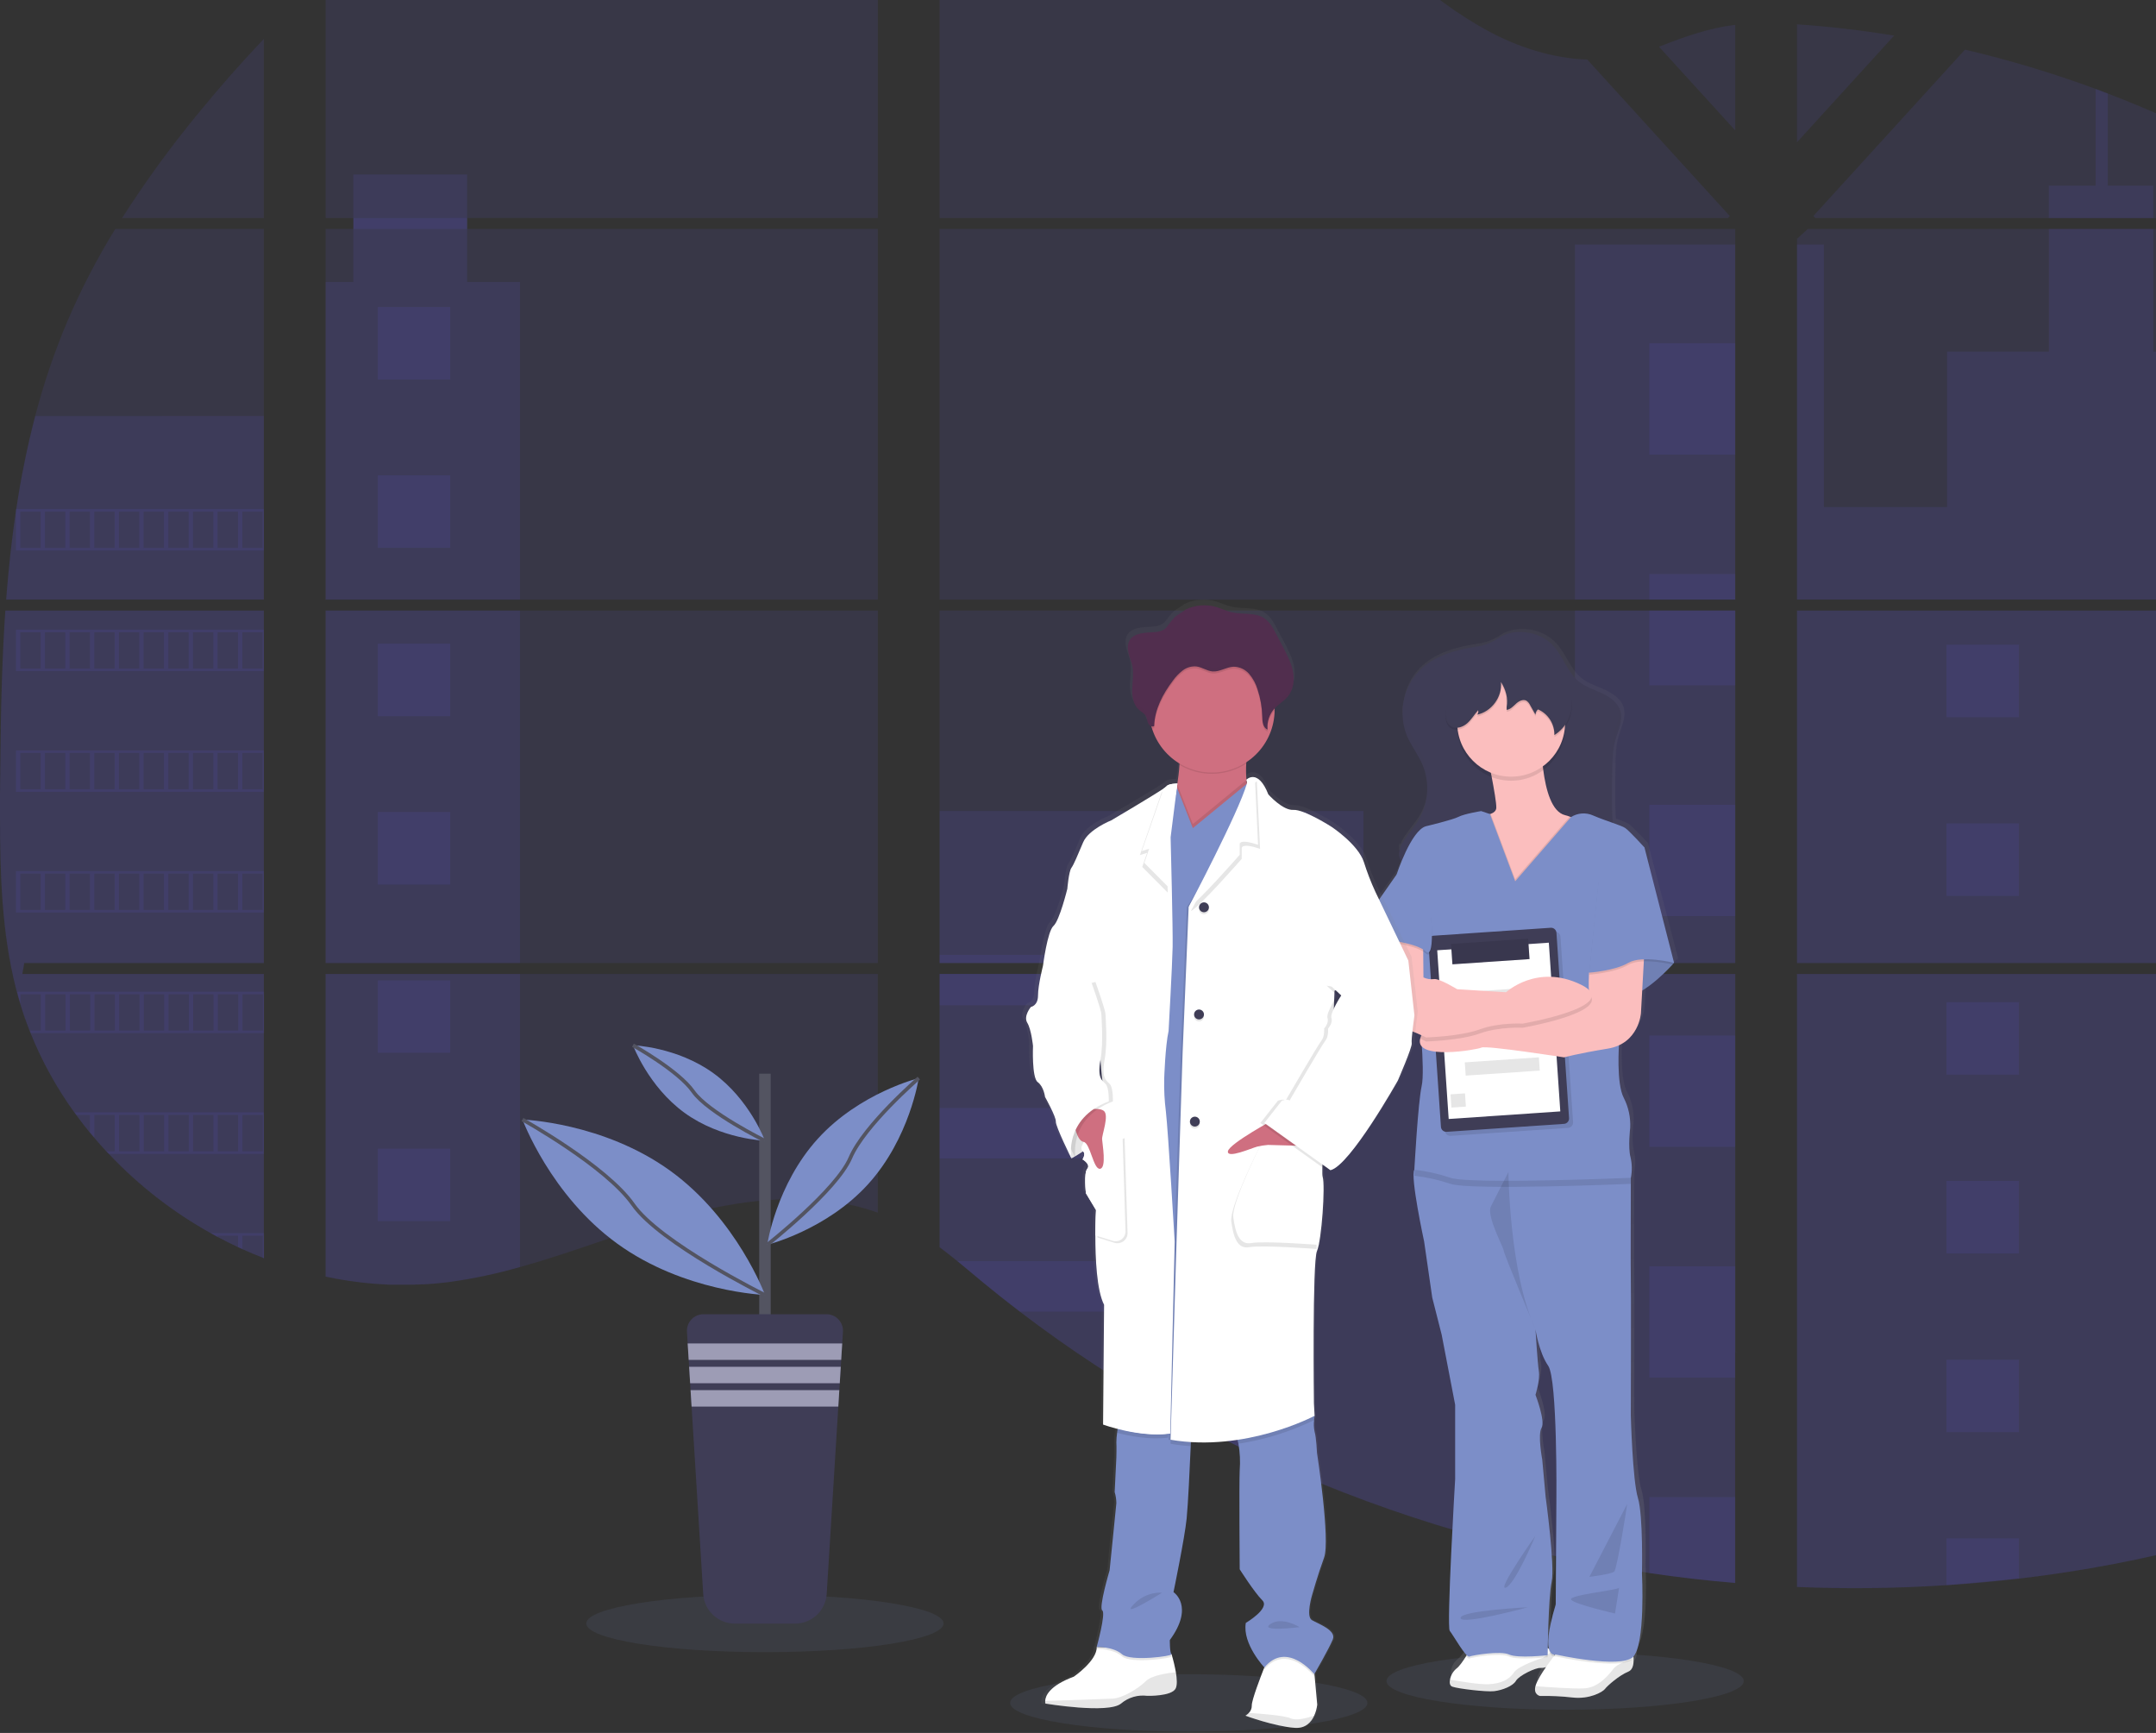 <svg width="1176" height="945" viewBox="0 0 1176 945" fill="none" xmlns="http://www.w3.org/2000/svg">
<rect x="0" y="0" width="1176" height="945" fill="#333333" stroke="none"/>
<path opacity="0.1" d="M2.918 332.945H143.931V525.162H13.229C12.895 527.149 12.562 529.123 12.186 531.11H143.931V686.101C143.708 686.101 143.486 685.934 143.277 685.851C139.572 684.378 135.866 682.817 132.161 681.168C131.369 680.807 130.591 680.432 129.785 680.084C126.079 678.334 122.374 676.481 118.668 674.526C117.376 673.845 116.084 673.137 114.819 672.414C94.248 660.935 75.551 646.381 59.376 629.254C58.889 628.796 58.445 628.295 57.986 627.865C55.735 625.419 53.526 622.946 51.386 620.417C50.58 619.486 49.802 618.541 49.01 617.638C46.481 614.553 44.035 611.357 41.673 608.147C41.312 607.66 40.978 607.188 40.631 606.757C30.954 593.367 22.929 578.856 16.73 563.542C16.536 563.083 16.355 562.583 16.174 562.152C14.257 557.289 12.52 552.356 11.019 547.326C10.38 545.228 9.755 543.157 9.227 540.976C9.032 540.35 8.879 539.711 8.713 539.086C0.903 508.307 0 476.319 0 444.485C0 440.779 0 437.074 0 433.368C0.111 420.371 0.264 407.388 0.459 394.419C0.533 391.084 0.602 387.735 0.667 384.372C0.862 375.859 1.139 367.327 1.501 358.776C1.584 356.414 1.695 354.038 1.82 351.69C1.876 350.328 1.945 348.966 2.029 347.604C2.279 342.685 2.575 337.799 2.918 332.945Z" fill="#6C63FF"/>
<path opacity="0.1" d="M143.931 118.925H66.574C79.154 99.255 92.893 80.352 107.719 62.314C119.224 48.196 131.341 34.439 143.931 21.183V118.925Z" fill="#6C63FF"/>
<path opacity="0.1" d="M143.931 124.844V326.997H3.363C3.363 326.414 3.446 325.816 3.502 325.233C3.627 323.635 3.752 322.051 3.891 320.453C4.03 318.591 4.21 316.729 4.391 314.894C4.572 313.06 4.752 310.837 4.975 308.822C5.197 306.807 5.378 304.764 5.6 302.75C5.822 300.735 6.045 298.72 6.295 296.719C6.545 294.718 6.767 292.689 7.045 290.688C7.253 289.035 7.462 287.367 7.698 285.7C8.018 283.351 8.351 281.003 8.699 278.669C8.699 278.307 8.81 277.96 8.865 277.612C11.405 260.525 14.856 243.585 19.204 226.866C23.769 209.33 29.598 192.147 36.643 175.452C44.129 157.959 52.898 141.044 62.877 124.844H143.931Z" fill="#6C63FF"/>
<path opacity="0.1" d="M177.613 332.945V525.162H478.814V332.945H177.613ZM177.613 531.11V696.189C179.337 696.537 181.032 696.884 182.741 697.176C185.034 697.621 187.34 698.024 189.689 698.371L191.078 698.565C191.995 698.718 192.926 698.843 193.857 698.954C196.178 699.288 198.499 699.538 200.805 699.76C201.889 699.872 203.015 699.955 204.112 700.052L206.794 700.247C208.253 700.358 209.698 700.441 211.144 700.497C212.033 700.497 212.922 700.566 213.825 700.594C214.729 700.622 215.215 700.594 215.938 700.594H218.564C219.759 700.594 220.954 700.594 222.135 700.594H223.663C224.858 700.594 226.054 700.594 227.235 700.483H227.304C228.138 700.483 228.958 700.483 229.791 700.386C230.027 700.4 230.264 700.4 230.5 700.386C231.195 700.386 231.89 700.386 232.557 700.302C232.714 700.29 232.872 700.29 233.029 700.302C234.572 700.205 236.128 700.08 237.698 699.941C239.268 699.802 240.755 699.635 242.325 699.469L245.48 699.08C258.369 697.275 271.115 694.563 283.623 690.965C311.734 683.127 339.205 672.164 367.302 664.146C403.598 653.794 443.728 648.694 478.8 661.297V531.11H177.613ZM478.814 118.925V-136.977C445.842 -137.339 412.958 -133.487 380.962 -125.513C304.689 -106.351 236.197 -64.789 177.613 -11.708V118.911H192.774V124.844H177.613V326.997H478.814V124.844H254.79V118.897L478.814 118.925ZM865.779 32.48C846.909 31.813 828.15 25.852 811.169 16.611C778.737 -1.022 752.808 -28.285 723.849 -51.269C663.681 -99.167 589.062 -128.083 512.511 -135.254V118.925H942.455L943.525 117.799L865.779 32.48ZM904.951 25.532L946.484 71.124V13.54C932.505 15.305 920.333 19.404 904.951 25.477V25.532ZM946.484 737.181V531.11H857.914C857.692 530.234 857.442 529.345 857.164 528.456C857.428 529.345 857.664 530.234 857.9 531.11H512.511V680.126C515.791 682.558 519.028 685.128 522.238 687.713C525.703 690.548 529.144 693.415 532.563 696.314L536.009 699.163C537.662 700.553 539.344 701.942 541.011 703.262C544.355 705.958 547.723 708.626 551.113 711.266C552.808 712.6 554.513 713.911 556.227 715.198C583.368 735.941 611.996 754.663 641.879 771.212C648.577 774.949 655.344 778.548 662.153 782.064C666.683 784.398 671.245 786.687 675.84 788.928C682.732 792.291 689.68 795.533 696.683 798.655C761.25 827.639 829.527 847.523 899.559 857.739C915.104 860.028 930.718 861.834 946.401 863.159V737.154H947.791L946.484 737.181ZM512.511 124.844V326.997H946.484V124.844H512.511ZM512.511 332.917V525.162H946.484V332.945L512.511 332.917ZM980.168 13.263V77.599L1033.17 19.418C1015.6 16.519 997.935 14.467 980.168 13.263ZM980.168 332.945V525.162H1402.25V332.945H980.168ZM1400.76 752.425L1402.25 531.11H980.168V865.396C1007.35 866.526 1034.58 866.197 1061.73 864.409H1062.21C1075.18 863.576 1088.09 862.39 1100.93 860.852H1101.23C1169.79 852.871 1236.84 834.962 1300.25 807.688L1400.76 752.425ZM1483.67 364.515C1482.07 360.81 1480.43 357.104 1478.74 353.399C1475.6 346.451 1472.29 339.698 1468.88 332.959H1435.94V525.162H1519.19C1519.12 470.719 1505.34 415.137 1483.67 364.515V364.515ZM1435.94 531.11V721.479C1459.38 699.01 1479.21 673.289 1493.47 643.886C1510.63 608.466 1518.48 570.142 1519.14 531.096L1435.94 531.11ZM1435.94 276.931V326.956H1465.79C1456.74 309.759 1446.78 293.061 1435.94 276.931V276.931ZM1149.69 50.989C1147.5 50.142 1145.29 49.294 1143.08 48.488C1119.78 39.878 1095.98 32.722 1071.8 27.061L990.673 116.076L989.088 117.785L990.131 118.911H1278.85C1238.64 91.239 1195.28 68.439 1149.69 50.989V50.989ZM1287.33 124.844H986.087L980.168 130.25V326.997H1032.07H1402.25V231.674C1368.77 191.195 1330.14 155.279 1287.33 124.844V124.844Z" fill="#6C63FF"/>
<path opacity="0.1" d="M143.931 226.824V326.997H3.363C3.363 326.414 3.446 325.816 3.502 325.233C3.627 323.635 3.752 322.05 3.891 320.452C4.03 318.59 4.21 316.728 4.391 314.894C4.572 313.06 4.752 310.837 4.975 308.822C5.197 306.807 5.378 304.764 5.6 302.749C5.822 300.735 6.045 298.72 6.295 296.719C6.545 294.718 6.767 292.689 7.045 290.688C7.253 289.035 7.462 287.367 7.698 285.7C8.018 283.351 8.351 281.003 8.699 278.668C8.699 278.307 8.81 277.96 8.865 277.612C11.405 260.525 14.856 243.585 19.204 226.866L143.931 226.824Z" fill="#6C63FF"/>
<path opacity="0.1" d="M2.918 332.945H143.931V525.162H13.229C12.895 527.149 12.562 529.123 12.186 531.11H143.931V686.101C143.708 686.101 143.486 685.934 143.277 685.851C139.572 684.378 135.866 682.817 132.161 681.168C131.369 680.807 130.591 680.432 129.785 680.084C126.079 678.334 122.374 676.481 118.668 674.526C117.376 673.845 116.084 673.137 114.819 672.414C94.248 660.935 75.551 646.381 59.376 629.254C58.889 628.796 58.445 628.295 57.986 627.865C55.735 625.419 53.526 622.946 51.386 620.417C50.58 619.486 49.802 618.541 49.01 617.638C46.481 614.553 44.035 611.357 41.673 608.147C41.312 607.66 40.978 607.188 40.631 606.757C30.954 593.367 22.929 578.856 16.73 563.542C16.536 563.083 16.355 562.583 16.174 562.152C14.257 557.289 12.52 552.356 11.019 547.326C10.38 545.228 9.755 543.157 9.227 540.976C9.032 540.35 8.879 539.711 8.713 539.086C0.903 508.307 0 476.319 0 444.485C0 440.779 0 437.074 0 433.368C0.111 420.371 0.264 407.388 0.459 394.419C0.533 391.084 0.602 387.735 0.667 384.372C0.862 375.859 1.139 367.327 1.501 358.776C1.584 356.414 1.695 354.038 1.82 351.69C1.876 350.328 1.945 348.966 2.029 347.604C2.279 342.685 2.575 337.799 2.918 332.945Z" fill="#6C63FF"/>
<path opacity="0.1" d="M283.637 153.803V326.997H177.6V153.803H192.718V95.163H254.776V153.803H283.637Z" fill="#6C63FF"/>
<path opacity="0.1" d="M283.623 332.931H177.6V525.149H283.623V332.931Z" fill="#6C63FF"/>
<path opacity="0.1" d="M177.613 531.11H283.637V690.909C271.13 694.51 258.384 697.217 245.493 699.01C244.437 699.163 243.395 699.288 242.339 699.399C240.783 699.58 239.24 699.747 237.698 699.886L233.043 700.261H232.571L230.514 700.372H229.805C228.972 700.372 228.152 700.469 227.318 700.483H227.249C226.054 700.483 224.872 700.567 223.677 700.594H222.149C220.968 700.594 219.787 700.594 218.578 700.594H215.965H213.839C212.936 700.594 212.047 700.594 211.144 700.483C209.717 700.428 208.272 700.344 206.808 700.233L204.126 700.039C203.015 699.955 201.903 699.844 200.805 699.733C198.471 699.529 196.155 699.265 193.857 698.941L191.078 698.552L189.689 698.357C187.368 698.01 185.062 697.621 182.741 697.176C181.018 696.87 179.323 696.523 177.613 696.162V531.11Z" fill="#6C63FF"/>
<path opacity="0.1" d="M946.471 133.348H859.04V326.984H946.471V133.348Z" fill="#6C63FF"/>
<path opacity="0.1" d="M946.485 332.931V525.162H512.511V442.247H743.664V491.16H859.04V332.931H946.485Z" fill="#6C63FF"/>
<path opacity="0.1" d="M947.86 737.223C947.402 737.223 946.943 737.223 946.471 737.14V863.242C930.806 861.955 915.196 860.153 899.642 857.837C829.586 847.624 761.283 827.749 696.683 798.781C678.036 790.369 659.767 781.203 641.879 771.281C612.005 754.724 583.382 736.003 556.241 715.268C549.404 710.043 542.669 704.703 536.036 699.246C531.437 695.439 526.879 691.548 522.238 687.783C519.042 685.184 515.804 682.613 512.511 680.168V531.11H857.9C857.65 530.22 857.428 529.345 857.178 528.456C857.442 529.345 857.692 530.22 857.914 531.11H946.484V737.126C946.943 737.14 947.402 737.181 947.86 737.223Z" fill="#6C63FF"/>
<path opacity="0.1" d="M1174.51 118.925H1117.54V101.222H1143.07V48.488C1145.28 49.303 1147.48 50.137 1149.68 50.989V101.222H1174.5L1174.51 118.925Z" fill="#6C63FF"/>
<path opacity="0.1" d="M1311.79 326.997H1032.07C1032.09 327.004 1032.12 327.004 1032.15 326.997H1032.03H980.167V133.362H994.869V276.487H1062.04V191.724H1117.55V124.844H1174.52V191.765H1230.01V276.529H1311.8L1311.79 326.997Z" fill="#6C63FF"/>
<path opacity="0.1" d="M980.167 332.945V525.162H1311.8V332.945H980.167ZM1401.77 751.41L1402.25 599.254H1311.8V531.165H980.167V865.396C1007.35 866.527 1034.58 866.197 1061.73 864.409H1062.21C1075.18 863.576 1088.09 862.39 1100.93 860.852H1101.23C1169.79 852.871 1236.84 834.962 1300.25 807.688" fill="#6C63FF"/>
<path opacity="0.1" d="M946.484 187.18H899.642V247.89H946.484V187.18Z" fill="#6C63FF"/>
<path opacity="0.1" d="M946.484 313.018H899.642V326.997H946.484V313.018Z" fill="#6C63FF"/>
<path opacity="0.1" d="M946.484 332.931H899.642V373.714H946.484V332.931Z" fill="#6C63FF"/>
<path opacity="0.1" d="M946.484 438.857H899.642V499.567H946.484V438.857Z" fill="#6C63FF"/>
<path opacity="0.1" d="M946.484 564.695H899.642V625.405H946.484V564.695Z" fill="#6C63FF"/>
<path opacity="0.1" d="M946.484 737.126C946.943 737.126 947.401 737.126 947.874 737.223C947.415 737.223 946.957 737.223 946.484 737.14V751.244H899.642V690.534H946.484V737.126Z" fill="#6C63FF"/>
<path opacity="0.1" d="M946.484 816.359V863.242C930.81 861.955 915.196 860.153 899.642 857.837V816.359H946.484Z" fill="#6C63FF"/>
<path opacity="0.1" d="M713.261 520.702H512.511V525.162H713.261V520.702Z" fill="#6C63FF"/>
<path opacity="0.1" d="M713.261 531.096H512.511V548.187H713.261V531.096Z" fill="#6C63FF"/>
<path opacity="0.1" d="M713.261 604.214H512.511V631.7H713.261V604.214Z" fill="#6C63FF"/>
<path opacity="0.1" d="M713.261 687.727V715.212H556.241C549.404 710.006 542.669 704.661 536.036 699.177C531.423 695.384 526.865 691.493 522.238 687.727H713.261Z" fill="#6C63FF"/>
<path opacity="0.1" d="M713.261 771.226V798.781H696.683C678.035 790.369 659.767 781.203 641.879 771.281L713.261 771.226Z" fill="#6C63FF"/>
<path opacity="0.1" d="M1101.25 351.565H1061.73V391.084H1101.25V351.565Z" fill="#6C63FF"/>
<path opacity="0.1" d="M245.591 167.434H206.072V206.953H245.591V167.434Z" fill="#6C63FF"/>
<path opacity="0.1" d="M245.591 259.229H206.072V298.748H245.591V259.229Z" fill="#6C63FF"/>
<path opacity="0.1" d="M245.591 351.023H206.072V390.542H245.591V351.023Z" fill="#6C63FF"/>
<path opacity="0.1" d="M245.591 442.803H206.072V482.322H245.591V442.803Z" fill="#6C63FF"/>
<path opacity="0.1" d="M245.591 534.598H206.072V574.117H245.591V534.598Z" fill="#6C63FF"/>
<path opacity="0.1" d="M245.591 626.392H206.072V665.911H245.591V626.392Z" fill="#6C63FF"/>
<path opacity="0.1" d="M1101.25 449.042H1061.73V488.561H1101.25V449.042Z" fill="#6C63FF"/>
<path opacity="0.1" d="M1101.25 546.506H1061.73V586.025H1101.25V546.506Z" fill="#6C63FF"/>
<path opacity="0.1" d="M1101.25 643.984H1061.73V683.503H1101.25V643.984Z" fill="#6C63FF"/>
<path opacity="0.1" d="M1101.25 741.461H1061.73V780.98H1101.25V741.461Z" fill="#6C63FF"/>
<path opacity="0.1" d="M1061.73 864.41V838.925H1101.24V860.783L1061.73 864.41Z" fill="#6C63FF"/>
<path opacity="0.1" d="M8.699 277.571V300.179H143.931V277.571H8.699ZM22.163 298.762H11.047V279.002H22.163V298.762ZM35.628 298.762H24.512V279.002H35.628V298.762ZM49.065 298.762H37.949V279.002H49.065V298.762ZM62.53 298.762H51.414V279.002H62.53V298.762ZM75.981 298.762H64.865V279.002H75.981V298.762ZM89.446 298.762H78.329V279.002H89.446V298.762ZM102.911 298.762H91.794V279.002H102.911V298.762ZM116.362 298.762H105.245V279.002H116.362V298.762ZM129.813 298.762H118.696V279.002H129.813V298.762ZM143.277 298.762H132.161V279.002H143.277V298.762Z" fill="#6C63FF"/>
<path opacity="0.1" d="M8.699 343.38V365.988H143.931V343.38H8.699ZM22.163 364.571H11.047V344.811H22.163V364.571ZM35.628 364.571H24.512V344.811H35.628V364.571ZM49.065 364.571H37.949V344.811H49.065V364.571ZM62.53 364.571H51.414V344.811H62.53V364.571ZM75.981 364.571H64.865V344.811H75.981V364.571ZM89.446 364.571H78.329V344.811H89.446V364.571ZM102.911 364.571H91.794V344.811H102.911V364.571ZM116.362 364.571H105.245V344.811H116.362V364.571ZM129.813 364.571H118.696V344.811H129.813V364.571ZM143.277 364.571H132.161V344.811H143.277V364.571Z" fill="#6C63FF"/>
<path opacity="0.1" d="M8.699 409.204V431.798H143.931V409.204H8.699ZM22.163 430.367H11.047V410.607H22.163V430.367ZM35.628 430.367H24.512V410.607H35.628V430.367ZM49.065 430.367H37.949V410.607H49.065V430.367ZM62.53 430.367H51.414V410.607H62.53V430.367ZM75.981 430.367H64.865V410.607H75.981V430.367ZM89.446 430.367H78.329V410.607H89.446V430.367ZM102.911 430.367H91.794V410.607H102.911V430.367ZM116.362 430.367H105.245V410.607H116.362V430.367ZM129.813 430.367H118.696V410.607H129.813V430.367ZM143.277 430.367H132.161V410.607H143.277V430.367Z" fill="#6C63FF"/>
<path opacity="0.1" d="M8.699 475.013V497.607H143.931V475.013H8.699ZM22.163 496.19H11.047V476.403H22.163V496.19ZM35.628 496.19H24.512V476.403H35.628V496.19ZM49.065 496.19H37.949V476.403H49.065V496.19ZM62.53 496.19H51.414V476.403H62.53V496.19ZM75.981 496.19H64.865V476.403H75.981V496.19ZM89.446 496.19H78.329V476.403H89.446V496.19ZM102.911 496.19H91.794V476.403H102.911V496.19ZM116.362 496.19H105.245V476.403H116.362V496.19ZM129.813 496.19H118.696V476.403H129.813V496.19ZM143.277 496.19H132.161V476.403H143.277V496.19Z" fill="#6C63FF"/>
<path opacity="0.1" d="M9.352 540.795C9.88 542.935 10.505 545.047 11.144 547.145V542.226H22.261V561.972H16.299C16.466 562.444 16.647 562.931 16.841 563.361H143.986V540.795H9.352ZM35.753 561.972H24.637V542.226H35.753V561.972ZM49.19 561.972H38.074V542.226H49.19V561.972ZM62.655 561.972H51.539V542.226H62.655V561.972ZM76.106 561.972H64.99V542.226H76.106V561.972ZM89.571 561.972H78.454V542.226H89.571V561.972ZM103.036 561.972H91.919V542.226H103.036V561.972ZM116.487 561.972H105.37V542.226H116.487V561.972ZM129.938 561.972H118.821V542.226H129.938V561.972ZM143.402 561.972H132.286V542.226H143.402V561.972Z" fill="#6C63FF"/>
<path opacity="0.1" d="M40.672 606.604C41.034 607.049 41.367 607.549 41.715 607.994H49.065V617.485L51.441 620.264V607.938H62.558V627.865H57.986C58.431 628.323 58.862 628.81 59.376 629.254H143.903V606.604H40.672ZM76.05 627.865H64.934V608.022H76.05V627.865ZM89.515 627.865H78.399V608.022H89.515V627.865ZM102.98 627.865H91.864V608.022H102.98V627.865ZM116.431 627.865H105.315V608.022H116.431V627.865ZM129.882 627.865H118.766V608.022H129.882V627.865ZM143.347 627.865H132.23V608.022H143.347V627.865Z" fill="#6C63FF"/>
<path opacity="0.1" d="M114.861 672.414C116.139 673.137 117.432 673.804 118.724 674.512V673.817H129.84V680.084C130.646 680.432 131.411 680.807 132.203 681.168V673.817H143.319V685.851C143.53 685.946 143.749 686.025 143.972 686.087V672.414H114.861Z" fill="#6C63FF"/>
<path opacity="0.1" d="M946.471 737.126H947.86H946.471ZM857.164 528.456C857.428 529.345 857.664 530.234 857.9 531.11C857.692 530.234 857.442 529.345 857.164 528.456ZM192.773 118.925V124.844H254.845V118.897L192.773 118.925ZM946.484 737.126H947.874H946.484ZM857.164 528.456C857.428 529.345 857.664 530.234 857.9 531.11C857.692 530.234 857.442 529.345 857.164 528.456ZM946.471 737.126H947.86H946.471ZM857.164 528.456C857.428 529.345 857.664 530.234 857.9 531.11C857.692 530.234 857.442 529.345 857.164 528.456Z" fill="#6C63FF"/>
<path opacity="0.1" d="M853.701 932.358C799.886 932.358 756.261 925.351 756.261 916.708C756.261 908.065 799.886 901.058 853.701 901.058C907.515 901.058 951.14 908.065 951.14 916.708C951.14 925.351 907.515 932.358 853.701 932.358Z" fill="#7C8EC8"/>
<path d="M741.521 502.888C741.545 502.789 741.597 502.698 741.671 502.628C743.161 501.158 762.161 474.288 762.161 474.288C762.161 474.288 763.161 471.288 764.781 467.388C764.262 466.715 763.872 465.953 763.631 465.138C763.544 464.793 763.48 464.442 763.441 464.088C763.441 463.978 763.361 463.888 763.331 463.778C762.984 462.422 763.018 460.996 763.431 459.658C763.542 460.001 763.679 460.335 763.841 460.658C764.217 459.493 764.72 458.373 765.341 457.318C767.861 452.978 771.461 449.318 774.111 445.088C778.124 438.516 779.719 430.75 778.621 423.128C778.621 423.518 778.621 423.918 778.621 424.308C778.521 422.796 778.32 421.293 778.021 419.808C777.603 418.117 777.045 416.465 776.351 414.868C773.971 409.418 770.121 404.668 767.781 399.198C766.996 397.353 766.4 395.433 766.001 393.468C765.177 390.186 764.876 386.794 765.111 383.418C765.111 384.218 765.241 385.018 765.361 385.808C765.614 377.691 768.892 369.962 774.551 364.138C782.721 355.928 794.451 352.738 805.671 351.058C810.386 350.508 814.889 348.789 818.771 346.058C823.081 343.268 828.651 342.598 833.691 343.208C839.483 343.834 844.866 346.495 848.881 350.718C854.211 356.578 856.521 364.878 862.741 369.818C866.511 372.818 871.291 374.218 875.681 376.258C880.07 378.298 884.22 381.258 885.63 385.638C885.63 385.638 885.63 385.578 885.63 385.548V385.798L885.69 385.958C887.15 391.138 884.33 396.408 882.86 401.578C881.33 406.928 881.23 412.578 881.15 418.108C881.04 424.868 880.94 431.638 881.05 438.408C881.1 441.068 881.19 443.758 881.39 446.408C883.757 447.123 886.056 448.047 888.26 449.168C890.5 450.628 898.88 459.678 898.88 459.678L915.27 522.298L915.05 522.548L915.27 523.398L914.44 523.208C912.12 525.708 905.19 532.828 897.71 537.268L897.01 549.548C897.01 549.548 896.17 561.868 884.84 566.958C884.58 571.228 883.77 588.568 887.52 595.438C890.117 600.457 891.339 606.074 891.06 611.718C891.06 611.718 889.75 622.138 891.24 627.618C892.111 631.28 892.176 635.088 891.43 638.778V638.778C891.43 638.778 891.43 639.988 891.43 642.068C891.43 653.158 891.3 688.698 891.43 692.718C891.62 697.468 891.43 767.718 891.43 767.718C891.43 767.718 892.36 802.828 895.34 812.338C898.32 821.848 897.57 853.338 897.57 853.338C897.57 853.338 899.44 890.848 892.83 898.248C892.83 898.578 892.89 898.918 892.9 899.248C892.9 899.398 892.9 899.568 892.9 899.718C892.98 902.568 892.43 905.598 889.98 906.528C884.98 908.448 878.37 914.208 877.12 915.858C875.871 917.508 868.601 921.618 859.121 920.518C853.182 919.85 847.206 919.576 841.231 919.698V919.698C841.231 919.698 837.491 919.018 838.701 914.368C839.481 911.468 842.401 907.008 844.481 904.078C844.101 904.178 843.731 904.258 843.381 904.328L843.021 904.398H842.741C842.588 904.407 842.434 904.407 842.281 904.398H842.081C841.894 904.413 841.707 904.413 841.521 904.398V904.398C839.011 904.158 829.651 908.518 827.981 911.398C826.311 914.278 820.421 916.468 815.981 917.018C813.341 917.338 806.681 916.798 801.091 916.078C798.276 915.787 795.488 915.279 792.751 914.558C791.431 914.058 791.151 912.458 791.531 910.658C791.98 908.372 793.202 906.31 794.991 904.818C796.611 903.668 798.751 900.638 800.331 898.158L800.751 897.488C797.961 894.828 792.921 886.128 791.391 884.328C789.531 882.138 794.391 802.048 794.391 802.048V761.898L786.941 723.898L781.731 703.788L777.261 673.428C777.261 673.428 769.441 637.968 771.851 634.488C771.851 634.418 773.851 597.908 775.951 589.138C776.861 585.228 776.631 576.428 776.091 567.868C775.527 567.307 775.133 566.598 774.956 565.823C774.779 565.047 774.826 564.238 775.091 563.488C775.24 562.975 775.434 562.477 775.671 561.998C775.671 561.848 775.671 561.688 775.671 561.538C771.351 559.55 766.837 558.015 762.201 556.958C754.751 555.498 756.611 551.658 756.611 551.658C756.611 551.658 754.931 548.368 753.821 546.358C752.711 544.348 753.631 526.608 753.821 525.148C753.891 524.558 754.351 521.298 754.881 517.598C752.491 515.898 749.381 513.788 745.991 511.788C739.541 507.968 740.991 503.938 741.521 502.888ZM838.721 756.418C838.721 756.418 844.311 770.678 842.071 774.328C839.831 777.978 842.441 791.528 842.441 791.528L844.311 811.638C844.311 811.638 849.521 848.938 847.661 857.708C846.201 864.588 845.661 885.138 845.491 893.708C845.619 893.758 845.742 893.818 845.861 893.888L846.111 894.018C845.251 890.648 845.611 883.828 849.881 870.108L850.241 813.438C850.241 813.438 850.901 747.978 845.731 740.658C840.561 733.338 838.731 720.908 838.731 720.908C838.731 720.908 839.851 738.838 840.581 743.588C841.311 748.338 838.721 756.418 838.721 756.418ZM849.131 897.278C849.181 897.398 849.241 897.518 849.281 897.628L849.561 897.268C849.418 897.282 849.274 897.285 849.131 897.278V897.278Z" fill="url(#paint0_linear)"/>
<path d="M792.121 919.738C795.011 920.848 810.681 922.738 815.061 922.208C819.441 921.678 825.241 919.458 826.891 916.558C828.541 913.658 837.791 909.278 840.271 909.558C841.287 909.588 842.302 909.446 843.271 909.138C844.982 908.62 846.653 907.978 848.271 907.218C848.497 905.957 848.459 904.663 848.161 903.418C848.103 903.167 848.03 902.92 847.941 902.678C847.357 901.037 846.149 899.693 844.581 898.938L844.221 898.768C843.527 898.468 842.803 898.247 842.061 898.108C834.201 896.598 801.771 899.628 801.771 899.628C801.771 899.628 800.861 901.258 799.611 903.278C798.051 905.778 795.931 908.828 794.331 909.978C792.559 911.493 791.356 913.567 790.921 915.858C790.541 917.628 790.821 919.248 792.121 919.738Z" fill="white"/>
<path opacity="0.1" d="M792.121 919.738C795.011 920.848 810.671 922.738 815.051 922.208C819.431 921.678 825.231 919.448 826.891 916.558C828.551 913.668 837.781 909.278 840.261 909.558C842.741 909.838 848.261 907.218 848.261 907.218C848.261 907.218 849.121 903.218 846.621 900.488L841.621 904.038C841.621 904.038 828.241 908.188 825.761 912.038C823.281 915.888 818.761 918.038 812.231 918.428C807.351 918.748 796.141 916.848 790.891 915.898C790.541 917.628 790.811 919.248 792.121 919.738Z" fill="black"/>
<path d="M839.991 924.838C845.889 924.723 851.789 925 857.651 925.668C867.041 926.768 874.21 922.668 875.46 920.978C876.71 919.288 883.18 913.578 888.15 911.578C890.58 910.638 891.15 907.578 891.04 904.718C891.04 904.568 891.04 904.398 891.04 904.248C890.948 902.436 890.68 900.638 890.24 898.878L851.331 898.048L847.961 902.618L847.441 903.318L845.391 906.108C845.391 906.108 844.461 907.328 843.241 909.108C841.181 912.108 838.301 916.538 837.531 919.468C836.301 924.158 839.991 924.838 839.991 924.838Z" fill="white"/>
<path opacity="0.1" d="M839.991 924.838C845.889 924.723 851.789 925 857.651 925.668C867.031 926.768 874.21 922.668 875.45 920.978C876.69 919.288 883.18 913.528 888.15 911.598C890.58 910.658 891.15 907.598 891.04 904.738C888.26 905.388 882.42 907.048 880.13 909.938C877.13 913.798 871.761 920.288 864.131 920.698C857.971 921.028 842.971 919.928 837.471 919.488C836.291 924.158 839.991 924.838 839.991 924.838Z" fill="black"/>
<path opacity="0.1" d="M844.621 898.898C845.071 902.238 846.461 903.138 847.461 903.338C847.705 903.386 847.956 903.386 848.201 903.338C848.332 903.328 848.462 903.308 848.591 903.278C848.591 903.278 883.53 910.998 890.59 904.748C890.77 904.587 890.937 904.413 891.09 904.228C890.998 902.416 890.73 900.618 890.29 898.858L851.381 898.028L848.011 902.598C847.427 900.957 846.22 899.613 844.651 898.858L844.621 898.898Z" fill="black"/>
<path opacity="0.1" d="M799.621 903.238C800.401 904.098 801.051 904.588 801.461 904.418C803.301 903.678 818.381 901.108 823.171 903.318C827.961 905.528 844.171 903.678 844.171 903.678C844.171 903.678 844.171 901.758 844.261 898.678C843.567 898.378 842.843 898.157 842.101 898.018C834.241 896.508 801.811 899.538 801.811 899.538C801.811 899.538 800.861 901.218 799.621 903.238Z" fill="black"/>
<path d="M776.801 677.038L781.221 707.578L786.361 727.818L793.721 766.078V806.578C793.721 806.578 788.941 887.158 790.781 889.358C792.621 891.558 799.611 904.088 801.451 903.358C803.291 902.628 818.371 900.048 823.161 902.248C827.951 904.448 844.161 902.618 844.161 902.618C844.161 902.618 844.531 871.348 846.371 862.518C848.211 853.688 843.061 816.158 843.061 816.158L841.221 795.928C841.221 795.928 838.641 782.308 840.851 778.628C843.061 774.948 837.541 760.628 837.541 760.628C837.541 760.628 840.111 752.518 839.371 747.738C838.631 742.958 837.541 724.928 837.541 724.928C837.541 724.928 839.371 737.448 844.481 744.798C849.591 752.148 848.941 818.018 848.941 818.018L848.581 875.018C839.371 905.198 848.581 902.248 848.581 902.248C848.581 902.248 883.52 909.978 890.58 903.718C897.64 897.458 895.62 858.058 895.62 858.058C895.62 858.058 896.35 826.418 893.41 816.858C890.47 807.298 889.54 771.968 889.54 771.968C889.54 771.968 889.73 701.318 889.54 696.548C889.4 692.548 889.54 656.738 889.54 645.548C889.54 643.468 889.54 642.238 889.54 642.238L885.32 631.758L835.321 625.498H811.401C811.401 625.498 775.401 633.958 771.681 637.608C771.602 637.669 771.534 637.743 771.481 637.828C769.071 641.358 776.801 677.038 776.801 677.038Z" fill="#7C8EC8"/>
<path opacity="0.1" d="M837.511 837.458C837.511 837.458 826.511 863.948 821.321 865.788C816.131 867.628 837.511 837.458 837.511 837.458Z" fill="black"/>
<path opacity="0.1" d="M833.441 876.458C833.441 876.458 796.301 878.298 796.671 882.348C797.041 886.398 833.441 876.458 833.441 876.458Z" fill="black"/>
<path opacity="0.1" d="M883.13 865.868C881.66 867.258 854.801 869.868 857.011 872.408C859.221 874.948 880.92 879.888 880.92 879.888L883.13 865.868Z" fill="black"/>
<path opacity="0.1" d="M887.54 820.168C887.54 821.268 882.02 855.488 880.54 856.958C879.06 858.428 866.931 859.898 866.931 859.898L887.54 820.168Z" fill="black"/>
<path d="M847.491 352.428C852.761 358.318 855.041 366.668 861.18 371.648C864.91 374.648 869.63 376.078 873.97 378.118C878.31 380.158 882.61 383.268 883.9 387.888C885.34 393.088 882.56 398.398 881.1 403.598C879.59 408.978 879.5 414.598 879.41 420.228C879.31 427.038 879.2 433.848 879.32 440.658C879.5 451.268 880.38 462.368 886.01 471.358C865.68 477.828 844.061 478.708 822.741 479.538C818.644 479.83 814.528 479.726 810.451 479.228C806.918 478.524 803.423 477.639 799.981 476.578C793.175 474.777 786.161 473.879 779.121 473.908C776.051 473.908 772.921 474.098 769.961 473.298C767.001 472.498 764.151 470.448 763.351 467.488C762.641 464.828 763.681 461.998 765.041 459.608C767.521 455.248 771.041 451.608 773.701 447.308C776.416 442.766 778.027 437.65 778.404 432.371C778.781 427.093 777.913 421.8 775.871 416.918C773.511 411.428 769.711 406.648 767.391 401.148C765.015 395.243 764.383 388.78 765.57 382.526C766.758 376.272 769.715 370.491 774.091 365.868C782.161 357.608 793.741 354.408 804.821 352.708C809.486 352.157 813.937 350.437 817.761 347.708C822.011 344.908 827.521 344.228 832.501 344.848C838.246 345.492 843.567 348.182 847.491 352.428Z" fill="#3F3D56"/>
<g opacity="0.1">
<path opacity="0.1" d="M775.561 411.148C777.6 415.967 778.474 421.198 778.111 426.418C777.887 422.685 777.025 419.019 775.561 415.578C773.211 410.088 769.411 405.308 767.091 399.808C765.194 395.215 764.397 390.243 764.761 385.288C764.967 388.761 765.755 392.175 767.091 395.388C769.411 400.888 773.211 405.658 775.561 411.148Z" fill="black"/>
<path opacity="0.1" d="M879.11 418.868C879.05 422.788 878.99 426.718 878.98 430.638C878.98 425.238 879.03 419.848 879.11 414.458C879.19 408.868 879.29 403.208 880.8 397.818C881.8 394.398 883.28 390.928 883.8 387.478C884.69 392.378 882.16 397.348 880.8 402.238C879.29 407.578 879.19 413.278 879.11 418.868Z" fill="black"/>
<path opacity="0.1" d="M769.621 467.578C772.621 468.388 775.701 468.208 778.771 468.188C785.806 468.143 792.816 469.024 799.621 470.808C803.064 471.865 806.558 472.746 810.091 473.448C814.171 473.954 818.29 474.062 822.391 473.768C842.991 472.958 863.881 472.088 883.61 466.198C884.196 467.505 884.864 468.775 885.61 469.998C865.281 476.458 843.661 477.348 822.351 478.178C818.25 478.472 814.131 478.364 810.051 477.858C806.531 477.163 803.05 476.285 799.621 475.228C792.83 473.437 785.834 472.546 778.811 472.578C775.741 472.578 772.621 472.768 769.661 471.958C766.701 471.148 763.851 469.118 763.051 466.158C762.714 464.787 762.749 463.351 763.151 461.998C764.041 464.798 766.791 466.748 769.621 467.578Z" fill="black"/>
</g>
<path d="M799.241 455.728C799.981 457.388 803.101 471.728 803.841 473.198C804.581 474.668 808.621 498.198 808.991 499.518C809.361 500.838 835.621 493.998 835.621 493.998L851.431 480.748L867.68 464.578C867.68 464.578 868.16 449.988 856.191 445.308C855.377 444.988 854.541 444.728 853.691 444.528C839.171 441.038 840.631 396.888 840.631 396.888L810.831 409.758C810.831 409.758 816.351 435.518 816.161 440.488C816.111 442.158 814.801 443.198 813.091 443.828C810.447 444.58 807.694 444.878 804.951 444.708C804.951 444.708 798.501 454.078 799.241 455.728Z" fill="#FBBEBE"/>
<path d="M745.891 504.108L741.661 505.218C741.661 505.218 738.531 509.978 745.891 514.408C750.565 517.247 755.05 520.383 759.321 523.798L781.071 530.418L785.261 517.268L765.021 501.908L745.891 504.108Z" fill="#7C8EC8"/>
<path opacity="0.1" d="M745.891 504.108L741.661 505.218C741.661 505.218 738.531 509.978 745.891 514.408C750.565 517.247 755.05 520.383 759.321 523.798L781.071 530.418L785.261 517.268L765.021 501.908L745.891 504.108Z" fill="black"/>
<path d="M904.62 516.808L913.08 525.088C913.08 525.088 897.82 542.748 886.08 543.848C874.34 544.948 866.77 530.418 866.77 530.418L876.93 514.418L904.62 516.808Z" fill="#7C8EC8"/>
<path opacity="0.1" d="M904.62 516.808L913.08 525.088C913.08 525.088 897.82 542.748 886.08 543.848C874.34 544.948 866.77 530.418 866.77 530.418L876.93 514.418L904.62 516.808Z" fill="black"/>
<path opacity="0.1" d="M824.261 425.738C808.007 425.738 794.831 412.562 794.831 396.308C794.831 380.054 808.007 366.878 824.261 366.878C840.514 366.878 853.691 380.054 853.691 396.308C853.691 412.562 840.514 425.738 824.261 425.738Z" fill="black"/>
<path d="M824.261 423.528C808.007 423.528 794.831 410.352 794.831 394.098C794.831 377.844 808.007 364.668 824.261 364.668C840.514 364.668 853.691 377.844 853.691 394.098C853.691 410.352 840.514 423.528 824.261 423.528Z" fill="#FBBEBE"/>
<path opacity="0.1" d="M771.461 641.168C778.162 641.935 784.763 643.413 791.151 645.578C802.151 649.238 888.35 645.638 889.55 645.578C889.55 643.498 889.55 642.268 889.55 642.268L885.33 631.788L835.331 625.528H811.411C811.411 625.528 775.411 633.988 771.691 637.638C771.541 639.838 771.461 641.168 771.461 641.168Z" fill="black"/>
<path opacity="0.1" d="M799.241 455.728C799.981 457.388 803.101 471.728 803.841 473.198C804.581 474.668 808.621 498.198 808.991 499.518C809.361 500.838 835.621 493.998 835.621 493.998L851.431 480.748L867.68 464.578C867.68 464.578 868.16 449.988 856.191 445.308L826.471 479.478L813.091 443.828C810.447 444.58 807.694 444.878 804.951 444.708C804.951 444.708 798.501 454.078 799.241 455.728Z" fill="black"/>
<path d="M826.471 480.578L856.891 445.578C858.671 444.441 860.706 443.765 862.813 443.609C864.92 443.454 867.032 443.825 868.96 444.688C875.77 447.638 884.23 450.028 886.44 451.498C888.65 452.968 896.93 462.068 896.93 462.068L872.27 526.578L883.13 569.068C883.13 569.068 881.47 590.778 885.7 598.688C888.276 603.745 889.483 609.389 889.2 615.058C889.2 615.058 887.91 625.548 889.38 631.058C890.239 634.742 890.304 638.567 889.57 642.278C889.57 642.278 802.181 645.958 791.151 642.278C784.765 640.107 778.163 638.628 771.461 637.868C771.461 637.868 773.461 601.068 775.461 592.238C777.461 583.408 773.801 549.748 773.801 549.748L776.191 513.688L761.851 476.688C761.851 476.688 769.621 452.968 777.721 450.578C777.721 450.578 792.431 447.078 795.561 445.428C798.691 443.778 807.891 442.298 807.891 442.298L812.721 443.918L826.471 480.578Z" fill="#7C8EC8"/>
<path opacity="0.1" d="M784.029 512.47L848.041 508.118C849.66 508.007 851.063 509.231 851.173 510.851L858.045 611.918C858.156 613.538 856.932 614.94 855.312 615.051L791.3 619.403C789.68 619.513 788.277 618.29 788.167 616.67L781.295 515.603C781.185 513.983 782.409 512.58 784.029 512.47Z" fill="black"/>
<path d="M781.825 510.275L845.836 505.923C847.456 505.812 848.859 507.036 848.969 508.656L855.841 609.723C855.951 611.343 854.727 612.746 853.108 612.856L789.096 617.208C787.476 617.319 786.073 616.095 785.963 614.475L779.091 513.408C778.981 511.788 780.205 510.385 781.825 510.275Z" fill="#3F3D56"/>
<path d="M783.937 518.198L844.816 514.058L851.072 606.065L790.193 610.205L783.937 518.198Z" fill="white"/>
<path opacity="0.1" d="M789.396 541.682L839.125 538.201L840.096 552.061L790.366 555.542L789.396 541.682Z" fill="black"/>
<path opacity="0.1" d="M791.195 596.761L799.087 596.224L799.578 603.448L791.686 603.984L791.195 596.761Z" fill="black"/>
<path opacity="0.1" d="M798.979 579.328L839.376 576.581L839.867 583.804L799.471 586.551L798.979 579.328Z" fill="black"/>
<path d="M791.472 514.757L833.535 511.897L834.29 523.002L792.227 525.862L791.472 514.757Z" fill="#3F3D56"/>
<path opacity="0.1" d="M791.472 514.757L833.535 511.897L834.29 523.002L792.227 525.862L791.472 514.757Z" fill="black"/>
<path opacity="0.1" d="M822.791 639.138C822.791 639.138 823.161 693.598 837.511 724.868C837.511 724.868 820.211 683.658 820.211 682.008C820.211 680.358 810.651 663.058 813.211 657.908C815.771 652.758 822.791 639.138 822.791 639.138Z" fill="black"/>
<path opacity="0.1" d="M822.011 386.738C822.561 381.918 821.38 377.059 818.681 373.028C819.002 377.068 817.859 381.089 815.462 384.357C813.064 387.625 809.571 389.921 805.621 390.828C805.958 390.535 806.199 390.147 806.311 389.716C806.423 389.284 806.403 388.828 806.251 388.408C804.201 390.728 802.631 393.478 800.311 395.518C797.991 397.558 794.511 398.778 791.781 397.328C788.071 395.328 788.031 390.058 788.991 385.958C791.051 377.226 795.278 369.155 801.281 362.488C802.779 360.473 804.723 358.832 806.961 357.694C809.199 356.555 811.67 355.951 814.181 355.928C819.861 355.488 825.761 355.988 830.851 358.538C833.715 360.101 836.398 361.976 838.851 364.128L852.851 375.548C854.198 376.518 855.351 377.733 856.251 379.128C856.851 380.294 857.212 381.569 857.311 382.878C857.668 386.618 856.976 390.384 855.312 393.752C853.648 397.121 851.078 399.959 847.891 401.948C847.958 398.992 847.145 396.082 845.555 393.59C843.965 391.097 841.67 389.133 838.961 387.948C838.536 388.303 838.193 388.744 837.953 389.243C837.713 389.741 837.583 390.285 837.571 390.838L834.621 385.578C834.182 384.621 833.49 383.801 832.621 383.208C830.801 382.208 828.531 383.388 826.981 384.798C825.431 386.208 823.921 387.968 821.841 388.188L821.761 380.358" fill="black"/>
<path d="M822.011 385.638C822.562 380.814 821.382 375.952 818.681 371.918C819.581 379.918 813.551 388.178 805.611 389.718C805.948 389.428 806.189 389.042 806.302 388.611C806.414 388.181 806.393 387.726 806.241 387.308C804.191 389.628 802.621 392.368 800.301 394.418C797.981 396.468 794.501 397.678 791.771 396.218C788.061 394.218 788.021 388.948 788.981 384.858C791.041 376.126 795.268 368.055 801.271 361.388C803.134 359.117 805.481 357.293 808.141 356.048C810.066 355.336 812.09 354.924 814.141 354.828C819.821 354.388 825.721 354.878 830.811 357.428C833.673 358.998 836.356 360.876 838.811 363.028L852.811 374.448C854.16 375.416 855.313 376.63 856.211 378.028C856.813 379.194 857.173 380.469 857.271 381.778C857.627 385.516 856.935 389.28 855.271 392.647C853.607 396.014 851.037 398.851 847.851 400.838C847.915 397.882 847.101 394.974 845.512 392.482C843.922 389.989 841.628 388.025 838.921 386.838C838.498 387.194 838.155 387.636 837.916 388.134C837.676 388.632 837.545 389.175 837.531 389.728L834.591 384.488C834.155 383.529 833.463 382.709 832.591 382.118C830.771 381.118 828.501 382.298 826.951 383.708C825.401 385.118 823.891 386.868 821.811 387.098L821.731 379.258" fill="#3F3D56"/>
<path d="M808.071 571.268C810.641 569.968 853.141 576.598 853.141 576.598C853.141 576.598 860.141 574.598 877.06 571.818C893.98 569.038 895.06 552.498 895.06 552.498L896.91 519.388L891.2 514.388L866.741 530.388C866.741 530.388 866.361 538.478 866.741 539.938C866.981 540.938 867.621 542.128 867.561 542.938C867.542 543.157 867.452 543.364 867.303 543.527C867.155 543.69 866.957 543.799 866.741 543.838C865.081 544.258 842.461 547.918 842.461 547.918C842.461 547.918 790.031 544.328 776.961 561.988C775.925 563.284 775.142 564.763 774.651 566.348C771.411 578.418 805.741 572.418 808.071 571.268Z" fill="#FBBEBE"/>
<path opacity="0.1" d="M774.621 566.418C776.621 567.308 777.861 567.948 777.861 567.948C777.861 567.948 796.621 567.398 807.161 563.578C817.701 559.758 830.511 560.438 830.511 560.438C830.511 560.438 874.43 552.878 867.621 543.008C867.602 543.227 867.512 543.434 867.363 543.597C867.215 543.76 867.017 543.869 866.801 543.908C865.141 544.328 842.521 547.988 842.521 547.988C842.521 547.988 790.091 544.398 777.021 562.058C775.953 563.347 775.139 564.826 774.621 566.418V566.418Z" fill="black"/>
<path d="M756.381 508.158C756.381 508.158 753.801 526.368 753.621 527.848C753.441 529.328 752.511 547.158 753.621 549.188C754.731 551.218 756.381 554.518 756.381 554.518C756.381 554.518 754.541 558.378 761.901 559.858C769.261 561.338 777.901 565.738 777.901 565.738C777.901 565.738 796.671 565.188 807.151 561.328C817.631 557.468 830.511 558.198 830.511 558.198C830.511 558.198 886.26 548.628 862.341 536.948C838.421 525.268 821.501 541.088 821.501 541.088L794.831 539.438C794.831 539.438 784.891 533.358 782.131 533.918C780.182 534.166 778.203 533.847 776.431 532.998L776.241 513.678L756.381 508.158Z" fill="#FBBEBE"/>
<path opacity="0.1" d="M891.62 463.458L896.96 463.178L913.14 526.178C913.14 526.178 895.67 521.758 888.14 526.178C880.61 530.598 866.801 531.508 866.801 531.508L871.95 481.288L891.62 463.458Z" fill="black"/>
<path d="M891.62 462.348L896.96 462.068L913.14 525.068C913.14 525.068 895.67 520.648 888.14 525.068C880.61 529.488 866.801 530.398 866.801 530.398L871.95 480.178L891.62 462.348Z" fill="#7C8EC8"/>
<path opacity="0.1" d="M769.251 476.148L761.901 477.808C761.901 477.808 743.131 504.808 741.661 506.318C740.191 507.828 748.661 513.318 752.151 513.318C755.641 513.318 772.751 515.318 777.721 519.938C782.691 524.558 780.621 501.308 780.621 500.778C780.621 500.248 774.451 485.578 774.451 485.578L769.251 476.148Z" fill="black"/>
<path d="M769.251 475.048L761.901 476.698C761.901 476.698 743.131 503.748 741.661 505.218C740.191 506.688 748.661 512.218 752.151 512.218C755.641 512.218 772.751 514.218 777.721 518.838C782.691 523.458 780.621 500.208 780.621 499.678C780.621 499.148 774.411 484.428 774.411 484.428L769.251 475.048Z" fill="#7C8EC8"/>
<g opacity="0.1">
<path opacity="0.1" d="M818.731 372.008C818.774 371.241 818.757 370.472 818.681 369.708C820.203 371.992 821.251 374.56 821.761 377.258V379.578C821.761 379.578 821.761 379.528 821.761 379.498V380.048C821.761 381.668 821.761 383.298 821.811 384.918H821.951V385.668C821.951 385.408 821.951 385.158 822.001 384.898C824.001 384.578 825.431 382.898 826.921 381.558C828.411 380.218 830.741 378.938 832.561 379.968C833.433 380.559 834.125 381.379 834.561 382.338L837.531 387.578C837.544 387.026 837.675 386.484 837.914 385.987C838.154 385.491 838.497 385.051 838.921 384.698C841.63 385.883 843.925 387.847 845.515 390.34C847.105 392.832 847.918 395.742 847.851 398.698C850.583 396.986 852.868 394.648 854.519 391.878C856.169 389.108 857.136 385.986 857.341 382.768C857.514 386.361 856.727 389.935 855.058 393.122C853.39 396.309 850.902 398.993 847.851 400.898C847.915 397.942 847.101 395.034 845.512 392.542C843.922 390.049 841.628 388.085 838.921 386.898C838.498 387.254 838.155 387.696 837.916 388.194C837.676 388.692 837.545 389.235 837.531 389.788L834.591 384.548C834.155 383.589 833.463 382.769 832.591 382.178C830.771 381.178 828.501 382.358 826.951 383.768C825.401 385.178 823.891 386.928 821.811 387.158C821.811 384.598 821.784 382.044 821.731 379.498C821.24 376.826 820.22 374.279 818.731 372.008V372.008Z" fill="black"/>
<path opacity="0.1" d="M822.111 382.078C822.061 381.398 821.981 380.718 821.881 380.078L821.771 377.318C822.071 378.885 822.186 380.483 822.111 382.078Z" fill="black"/>
<path opacity="0.1" d="M791.771 394.008C794.501 395.468 797.981 394.248 800.301 392.208C802.621 390.168 804.191 387.418 806.241 385.098C806.393 385.518 806.414 385.973 806.301 386.405C806.189 386.837 805.948 387.225 805.611 387.518C805.811 387.518 806.001 387.418 806.191 387.368C804.191 389.668 802.601 392.368 800.301 394.368C798.001 396.368 794.501 397.628 791.771 396.168C789.041 394.708 788.261 391.288 788.501 387.958C788.681 390.578 789.621 392.848 791.771 394.008Z" fill="black"/>
<path opacity="0.1" d="M806.251 387.348C809.595 386.436 812.581 384.525 814.808 381.869C817.035 379.213 818.396 375.94 818.711 372.488C819.281 380.338 813.361 388.208 805.611 389.718C805.941 389.431 806.178 389.052 806.292 388.63C806.406 388.208 806.392 387.762 806.251 387.348V387.348Z" fill="black"/>
</g>
<path opacity="0.1" d="M648.44 944.276C594.626 944.276 551 937.27 551 928.626C551 919.983 594.626 912.976 648.44 912.976C702.255 912.976 745.88 919.983 745.88 928.626C745.88 937.27 702.255 944.276 648.44 944.276Z" fill="#7C8EC8"/>
<path d="M560.21 547.056C560.21 547.056 564.15 546.506 564.15 540.776C564.15 535.046 566.97 524.316 566.97 524.316C566.97 524.316 569.41 505.646 572.78 502.686C576.15 499.726 580.48 482.346 580.48 482.346C580.48 482.346 581.22 472.916 582.73 470.886C584.24 468.856 586.28 463.886 589.29 456.796C592.3 449.706 604.82 444.846 604.82 444.846C604.82 444.846 627.51 431.686 633.94 427.396C634.528 427.041 635.078 426.625 635.58 426.156C636.7 424.696 641.58 424.666 641.58 424.666C642.09 421.436 642.58 417.736 642.74 414.386C642.74 414.026 642.74 413.666 642.74 413.306C635.57 409.068 630.17 402.386 627.53 394.486C627.41 394.106 627.31 393.716 627.2 393.326C626.761 393.191 626.356 392.964 626.011 392.661C625.667 392.357 625.39 391.984 625.2 391.566C624.63 390.276 624.61 388.776 623.89 387.566C623.05 386.146 621.45 385.386 620.19 384.326C617.01 381.616 616.19 377.066 616.34 372.936C616.44 369.576 616.98 366.196 616.77 362.866C616.77 362.586 616.77 362.306 616.71 362.026C616.65 361.536 616.58 361.026 616.49 360.546C616 358.066 614.93 355.726 614.33 353.266C613.73 350.806 613.67 348.036 615.07 345.916C617.12 342.806 621.39 342.186 625.14 341.916C629.39 341.556 633.14 342.016 635.91 338.486C637.181 336.643 638.613 334.916 640.19 333.326C640.75 332.806 646.19 329.476 646.19 329.266C651.513 326.791 657.551 326.326 663.19 327.956C666.02 328.776 668.67 330.116 671.54 330.786C677.7 332.246 684.8 330.666 690.04 334.196C692.96 336.196 694.71 339.386 696.35 342.476C697.683 345.023 699.037 347.573 700.41 350.126C702.63 354.316 704.87 358.576 705.8 363.216C705.995 364.23 706.118 365.255 706.17 366.286V366.286C706.17 366.656 706.17 367.026 706.17 367.396C706.17 367.556 706.17 367.716 706.17 367.876C706.17 368.216 706.17 368.556 706.11 368.876C706.05 369.196 706.11 369.286 706.04 369.496C705.97 369.706 705.95 370.176 705.89 370.496C705.83 370.816 705.71 371.386 705.59 371.816C705.59 372.006 705.47 372.186 705.41 372.376C705.35 372.566 705.19 373.046 705.06 373.376C704.93 373.706 704.92 373.726 704.84 373.896C704.69 374.246 704.51 374.586 704.33 374.896C704.25 375.026 704.19 375.156 704.11 375.286C703.836 375.754 703.528 376.202 703.19 376.626C701.06 379.296 697.9 380.996 695.57 383.496C695.57 383.596 695.57 383.696 695.57 383.796C695.57 384.066 695.57 384.336 695.57 384.616C695.427 390.192 693.924 395.649 691.192 400.512C688.459 405.374 684.579 409.495 679.89 412.516C679.89 412.896 679.84 413.286 679.82 413.676C679.625 416.641 679.662 419.617 679.93 422.576C680.338 422.098 680.848 421.716 681.423 421.46C681.997 421.204 682.621 421.08 683.25 421.096C683.68 421.075 684.11 421.112 684.53 421.206L684.62 421.136V421.226C686.82 421.766 689.53 424.056 692.12 430.566C692.12 430.566 700 439.446 706 439.076C712 438.706 727.19 448.326 727.19 448.326C727.19 448.326 742.01 457.936 745.19 467.736C746.968 473.295 749.102 478.733 751.58 484.016L769.95 521.736L773.32 551.736C773.32 551.736 771.45 565.046 771.82 567.086C772.19 569.126 764.13 587.426 764.13 587.426C764.13 587.426 737.5 634.206 726.62 636.606L725.84 636.066C725.372 636.302 724.879 636.483 724.37 636.606L722.13 635.036C721.991 636.794 722.052 638.562 722.31 640.306C723.8 644.936 721.74 675.076 719.12 680.986C716.5 686.896 717.43 764.396 717.43 764.396L717.8 771.226C717.8 771.226 717.8 771.446 717.71 771.826L717.8 773.446L717.53 773.586C717.25 775.759 717.341 777.964 717.8 780.106C718.74 783.106 719.12 791.576 719.12 791.576C719.12 791.576 726.62 839.456 723.06 849.076C719.5 858.696 716.49 869.236 716.49 869.236C716.49 869.236 712.74 881.236 716.31 883.236C719.88 885.236 729.99 888.786 727.93 893.776C726.03 898.396 718.82 910.776 717.75 912.586L717.84 913.586L719.31 929.516C719.072 931.62 718.502 933.672 717.62 935.596C716.01 939.076 712.89 942.666 706.93 942.276C705.93 942.206 704.78 942.096 703.65 941.946C692.76 940.476 679.36 935.616 679.36 935.616C680.055 935.176 680.69 934.648 681.25 934.046V934.046C681.785 933.528 682.209 932.906 682.497 932.218C682.784 931.53 682.928 930.791 682.92 930.046C682.76 927.136 688.19 913.326 689.55 909.916L689.86 909.156C689.86 909.156 677.48 896.206 679.54 884.746C679.54 884.746 693.24 876.746 688.73 872.346C684.22 867.946 676.16 855.346 676.16 855.346C676.16 855.346 675.79 808.196 676.16 801.166C676.546 796.277 676.314 791.358 675.47 786.526C675.32 785.806 675.14 785.096 674.95 784.386C668.707 785.328 662.403 785.806 656.09 785.816C653.783 785.816 651.45 785.77 649.09 785.676C649.09 786.343 649.06 787.063 649 787.836C648.48 799.516 647.51 820.006 646.72 827.616C645.6 838.516 639.41 867.926 639.41 867.926C639.41 867.926 651.22 875.496 637.35 894.186C637.35 894.186 637.35 900.946 638.27 901.936C639.253 905.143 640.044 908.405 640.64 911.706C641.22 915.216 641.46 918.786 640.52 920.626C638.27 925.046 624.77 924.686 624.77 924.686C624.662 924.661 624.551 924.644 624.44 924.636C621.892 924.367 619.316 924.608 616.862 925.347C614.408 926.085 612.126 927.305 610.15 928.936C605.02 933.056 585.56 931.256 575.01 929.936C570.88 929.406 568.12 928.936 568.12 928.936C567.987 928.469 567.94 927.981 567.98 927.496V927.496C568.09 924.906 570.12 919.226 583.88 914.156C583.88 914.156 596.82 905.456 596.64 897.876H596.93H598.42C597.48 897.846 596.82 897.846 596.82 897.846C596.82 897.846 601.89 879.356 599.82 877.846C597.75 876.336 603.95 855.846 603.95 855.846C603.95 855.846 607.5 821.446 607.7 819.046C607.687 816.978 607.37 814.923 606.76 812.946L607.7 794.076C607.7 794.076 607.88 787.806 607.7 785.766C607.72 783.995 607.86 782.228 608.12 780.476C608.21 779.776 608.3 779.046 608.4 778.326C603.55 777.096 600.4 775.966 600.4 775.966L600.96 710.316C596.84 702.316 596.08 684.756 596.1 672.316C596.1 664.316 596.46 658.396 596.46 658.396L590.83 649.206C590.83 649.206 589.53 638.206 591.59 635.796C592.5 634.706 592.09 633.576 591.34 632.646C590.945 632.323 590.528 632.029 590.09 631.766C590.139 631.696 590.183 631.623 590.22 631.546C589.827 631.218 589.409 630.92 588.97 630.656C588.97 630.656 590.97 627.556 589.18 626.246C587.5 627.386 586 628.296 584.86 628.946C584.94 629.676 585.02 630.096 585.02 630.096L584.54 629.096C583.44 629.716 582.77 630.096 582.77 630.096C582.77 630.096 573.95 612.526 574.14 609.946C574.33 607.366 568.14 596.446 568.14 596.446C568.14 596.446 567.39 590.706 564.01 588.306C560.63 585.906 561.39 568.516 561.39 568.516C561.39 568.516 560.45 559.456 558.2 555.766C555.95 552.076 560.21 547.056 560.21 547.056ZM728.97 539.346L728.8 543.536C729.8 541.926 730.52 540.776 730.52 540.776L728.97 539.346Z" fill="url(#paint1_linear)"/>
<path d="M582.25 622.496L584.41 631.696C584.41 631.696 601.71 622.846 604.82 611.646C607.93 600.446 599.61 596.176 599.61 596.176L583.48 602.996L582.25 622.496Z" fill="white"/>
<path opacity="0.1" d="M582.25 622.496L584.41 631.696C584.41 631.696 601.71 622.846 604.82 611.646C607.93 600.446 599.61 596.176 599.61 596.176L583.48 602.996L582.25 622.496Z" fill="black"/>
<path d="M679.34 935.606C679.34 935.606 695.34 941.486 706.34 942.226C712.18 942.616 715.25 939.036 716.83 935.586C717.689 933.684 718.248 931.66 718.49 929.586L717.04 913.736L716.28 905.306L692.91 899.226L689.6 909.356L689.29 910.116C687.97 913.506 682.63 927.246 682.79 930.116C682.803 930.859 682.665 931.596 682.385 932.283C682.105 932.971 681.688 933.594 681.16 934.116C680.619 934.688 680.007 935.189 679.34 935.606V935.606Z" fill="white"/>
<path d="M570.1 927.546C570.059 928.031 570.106 928.519 570.24 928.986C570.24 928.986 604.46 934.686 611.46 928.986C613.428 927.321 615.721 926.085 618.194 925.357C620.667 924.628 623.264 924.424 625.82 924.756C625.82 924.756 639.06 925.116 641.27 920.756C642.19 918.926 641.95 915.376 641.38 911.886C640.798 908.604 640.023 905.358 639.06 902.166L638.53 901.746L635.38 899.216L598.5 898.126H598.22C598.4 905.666 585.71 914.316 585.71 914.316C572.2 919.316 570.21 924.966 570.1 927.546Z" fill="white"/>
<path opacity="0.1" d="M570.09 927.546C570.055 928.031 570.106 928.519 570.24 928.986C570.24 928.986 604.46 934.686 611.45 928.986C613.419 927.32 615.714 926.083 618.189 925.354C620.663 924.626 623.262 924.422 625.82 924.756C625.82 924.756 639.07 925.116 641.28 920.756C642.19 918.926 641.96 915.376 641.39 911.876C636.29 912.386 628.24 913.656 625.08 916.696C620.3 921.296 612.2 925.896 607.24 926.266C603.32 926.506 580.01 927.246 570.09 927.546Z" fill="black"/>
<path opacity="0.1" d="M679.34 935.606C679.34 935.606 695.34 941.486 706.34 942.226C712.18 942.616 715.25 939.036 716.83 935.586C712.75 936.956 707.1 938.386 704.13 937.076C700.61 935.506 688.13 934.506 681.13 934.076C680.602 934.662 680.001 935.176 679.34 935.606V935.606Z" fill="black"/>
<path d="M655.6 461.716C668.8 456.586 685.78 439.636 681.54 431.716C680.603 429.716 680.044 427.56 679.89 425.356C679.617 422.364 679.577 419.355 679.77 416.356C680.068 411.442 680.659 406.55 681.54 401.706C681.54 401.706 640.33 402.636 642.73 408.706C643.43 410.496 643.55 413.586 643.35 417.036C643.15 420.486 642.66 424.416 642.14 427.726C641.43 432.256 640.7 435.726 640.7 435.726C640.7 435.726 643.23 439.256 644.7 439.446C646.17 439.636 636.66 469.066 655.6 461.716Z" fill="#CF6F80"/>
<path opacity="0.1" d="M689.33 910.066L689.64 910.406C701.96 895.506 716.86 914.086 716.86 914.086L717.08 913.686L716.32 905.256L692.95 899.176L689.64 909.306L689.33 910.066Z" fill="black"/>
<path opacity="0.1" d="M598.2 899.176C598.2 899.176 607.2 898.996 612 903.236C616.8 907.476 640 904.146 639 903.236C638.708 902.774 638.53 902.25 638.48 901.706L635.33 899.176L598.45 898.086C598.31 898.786 598.2 899.176 598.2 899.176Z" fill="black"/>
<path d="M674 782.166C674.669 783.824 675.178 785.542 675.52 787.296C676.354 792.102 676.586 796.993 676.21 801.856C675.84 808.856 676.21 855.766 676.21 855.766C676.21 855.766 684.12 868.276 688.54 872.686C692.96 877.096 679.54 885.016 679.54 885.016C677.54 896.426 689.66 909.306 689.66 909.306C701.98 894.406 716.88 912.976 716.88 912.976C716.88 912.976 724.98 898.976 727 893.976C729.02 888.976 719.09 885.526 715.6 883.486C712.11 881.446 715.78 869.486 715.78 869.486C715.78 869.486 718.72 858.996 722.22 849.426C725.72 839.856 718.36 792.226 718.36 792.226C718.36 792.226 717.98 783.756 717.07 780.806C716.616 778.677 716.525 776.486 716.8 774.326C716.86 773.596 716.93 772.996 716.98 772.576C717.03 772.156 717.07 771.976 717.07 771.976L716.93 771.736L711.93 762.416C711.93 762.416 671.6 776.296 674 782.166Z" fill="#7C8EC8"/>
<path d="M598.2 898.076C598.2 898.076 607.2 897.886 612 902.076C616.8 906.266 640 902.996 639 902.076C638 901.156 638.09 894.356 638.09 894.356C651.7 875.766 640.09 868.226 640.09 868.226C640.09 868.226 646.16 838.976 647.26 828.126C648.03 820.556 648.98 800.126 649.49 788.556C649.71 783.556 649.84 780.106 649.84 780.106L638.82 777.916L637.39 777.636L610.57 772.246C610.57 772.246 609.83 777.246 609.33 781.336C609.077 783.082 608.94 784.843 608.92 786.606C609.09 788.606 608.92 794.876 608.92 794.876L608 813.636C608.594 815.606 608.903 817.65 608.92 819.706C608.73 822.106 605.24 856.316 605.24 856.316C605.24 856.316 599.17 876.736 601.24 878.206C603.31 879.676 598.2 898.076 598.2 898.076Z" fill="#7C8EC8"/>
<path opacity="0.1" d="M642.73 408.736C643.43 410.526 643.55 413.616 643.35 417.066C648.87 420.39 655.216 422.09 661.658 421.969C668.1 421.849 674.378 419.914 679.77 416.386C680.068 411.472 680.659 406.58 681.54 401.736C681.54 401.736 640.33 402.666 642.73 408.736Z" fill="black"/>
<path d="M626.82 386.656C626.711 395.729 630.211 404.474 636.55 410.966C642.889 417.459 651.547 421.168 660.62 421.276C669.693 421.385 678.438 417.885 684.93 411.546C691.423 405.208 695.131 396.549 695.24 387.476C695.24 387.196 695.24 386.936 695.24 386.656C695.24 377.581 691.635 368.877 685.217 362.459C678.8 356.042 670.096 352.436 661.02 352.436C651.944 352.436 643.24 356.042 636.823 362.459C630.405 368.877 626.8 377.581 626.8 386.656H626.82Z" fill="#CF6F80"/>
<path opacity="0.1" d="M655.6 461.716C668.8 456.586 685.78 439.636 681.54 431.716C680.603 429.716 680.044 427.56 679.89 425.356L661.82 440.216L650.64 449.386L642.14 427.756C641.43 432.286 640.7 435.756 640.7 435.756C640.7 435.756 643.23 439.286 644.7 439.476C646.17 439.666 636.66 469.066 655.6 461.716Z" fill="black"/>
<path d="M608.87 527.386L623.96 780.886L643.64 782.176L694.61 635.186L686.25 460.676L684.48 423.806L661.82 442.416L650.64 451.586L641.89 429.316L625.62 443.496L608.87 527.386Z" fill="#7C8EC8"/>
<path opacity="0.1" d="M674 782.166C674.669 783.824 675.178 785.542 675.52 787.296C689.854 785.089 703.775 780.744 716.82 774.406L717.09 774.266L717 772.656V771.816L712 762.496C712 762.496 671.6 776.296 674 782.166Z" fill="black"/>
<path opacity="0.1" d="M638.49 787.336C642.151 787.962 645.843 788.386 649.55 788.606C649.77 783.606 649.9 780.156 649.9 780.156L638.82 777.916L638.49 787.336Z" fill="black"/>
<path opacity="0.1" d="M609.29 781.336C616.4 783.186 627.39 785.266 637.21 783.966L637.35 777.636L610.53 772.246C610.53 772.246 609.82 777.206 609.29 781.336Z" fill="black"/>
<path opacity="0.1" d="M637.39 785.126C678.39 792.126 715.94 772.056 715.94 772.056L715.58 765.256C715.58 765.256 714.65 688.166 717.23 682.256C719.81 676.346 721.82 646.416 720.36 641.846C718.9 637.276 725.69 568.276 725.69 568.276L726.79 540.276L767.08 523.906L749.08 486.376C746.649 481.116 744.558 475.704 742.82 470.176C739.69 460.426 725.16 450.856 725.16 450.856C725.16 450.856 710.26 441.296 704.37 441.656C698.48 442.016 690.76 433.196 690.76 433.196C685.06 418.666 679.9 425.196 679.9 425.196C679.9 425.896 679.9 425.196 680.18 427.346C682.18 443.296 647.84 493.696 647.35 494.596L644.04 574.256L640.73 675.066L637.39 785.126Z" fill="black"/>
<path d="M638.49 785.126C679.49 792.126 717.05 772.056 717.05 772.056L716.68 765.256C716.68 765.256 715.76 688.166 718.34 682.256C720.92 676.346 722.93 646.386 721.46 641.776C719.99 637.166 726.82 568.236 726.82 568.236L727.93 540.236L768.21 523.866L750.21 486.336C747.785 481.077 745.694 475.669 743.95 470.146C740.82 460.426 726.24 450.846 726.24 450.846C726.24 450.846 711.34 441.286 705.46 441.646C699.58 442.006 691.82 433.196 691.82 433.196C686.11 418.666 679.82 425.196 679.82 425.196C679.82 425.896 680.42 426.196 680.1 427.346C675.7 442.816 648.86 493.696 648.37 494.596L645.06 574.256L641.82 675.116L638.49 785.126Z" fill="white"/>
<path opacity="0.1" d="M649.54 496.846C653.95 495.006 677.31 468.336 677.31 468.336V462.266C678.16 460.266 683.22 461.486 687.31 462.886L685.55 426.016L683.55 427.676C679.18 443.136 650.02 495.956 649.54 496.846Z" fill="black"/>
<path d="M648.43 494.646C652.85 492.796 676.21 466.136 676.21 466.136V460.056C677.06 458.056 682.11 459.276 686.21 460.676L684.48 423.846L682.48 425.496C678.07 440.936 648.92 493.746 648.43 494.646Z" fill="white"/>
<path opacity="0.1" d="M715.94 627.646C715.39 627.646 687.43 624.706 687.43 624.706C687.43 624.706 670.5 658.006 671.61 666.096C672.72 674.186 674.73 681.366 681.54 680.096C688.35 678.826 718.19 681.096 718.19 681.096L715.94 627.646Z" fill="black"/>
<path d="M717.05 625.436C716.49 625.436 688.53 622.496 688.53 622.496C688.53 622.496 671.61 655.846 672.71 663.846C673.81 671.846 675.84 679.116 682.64 677.846C689.44 676.576 719.3 678.846 719.3 678.846L717.05 625.436Z" fill="white"/>
<path d="M695.98 609.846C695.98 609.846 670.32 623.646 669.77 627.846C669.22 632.046 682.83 626.006 685.77 625.266C687.706 624.806 689.676 624.499 691.66 624.346L711.27 624.876L695.98 609.846Z" fill="#CF6F80"/>
<path opacity="0.1" d="M656.71 498.566C655.219 498.566 654.01 497.357 654.01 495.866C654.01 494.375 655.219 493.166 656.71 493.166C658.201 493.166 659.41 494.375 659.41 495.866C659.41 497.357 658.201 498.566 656.71 498.566Z" fill="black"/>
<path d="M656.71 497.466C655.219 497.466 654.01 496.257 654.01 494.766C654.01 493.275 655.219 492.066 656.71 492.066C658.201 492.066 659.41 493.275 659.41 494.766C659.41 496.257 658.201 497.466 656.71 497.466Z" fill="#3F3D56"/>
<path opacity="0.1" d="M651.74 615.446C650.249 615.446 649.04 614.237 649.04 612.746C649.04 611.255 650.249 610.046 651.74 610.046C653.231 610.046 654.44 611.255 654.44 612.746C654.44 614.237 653.231 615.446 651.74 615.446Z" fill="black"/>
<path d="M651.74 614.336C650.249 614.336 649.04 613.127 649.04 611.636C649.04 610.145 650.249 608.936 651.74 608.936C653.231 608.936 654.44 610.145 654.44 611.636C654.44 613.127 653.231 614.336 651.74 614.336Z" fill="#3F3D56"/>
<path opacity="0.1" d="M654.01 557.006C652.519 557.006 651.31 555.797 651.31 554.306C651.31 552.815 652.519 551.606 654.01 551.606C655.501 551.606 656.71 552.815 656.71 554.306C656.71 555.797 655.501 557.006 654.01 557.006Z" fill="black"/>
<path d="M654.01 555.906C652.519 555.906 651.31 554.697 651.31 553.206C651.31 551.715 652.519 550.506 654.01 550.506C655.501 550.506 656.71 551.715 656.71 553.206C656.71 554.697 655.501 555.906 654.01 555.906Z" fill="#3F3D56"/>
<path d="M591.77 623.786C591.77 623.786 589.93 626.546 591.77 627.786C593.61 629.026 591.59 632.206 591.59 632.206C591.59 632.206 596.18 634.886 594.16 637.316C592.14 639.746 593.42 650.656 593.42 650.656L598.94 659.846C598.94 659.846 598.61 665.736 598.59 673.696C598.59 686.116 599.32 703.576 603.36 711.536L602.82 776.846C602.82 776.846 622.15 783.916 638.33 781.756L640.73 676.956C640.73 676.956 637.23 617.526 635.94 606.126C635.185 600.208 634.877 594.241 635.02 588.276C635.02 588.276 635.57 570.436 637.42 562.166C637.42 562.166 639.42 526.286 639.62 516.356C639.71 511.606 639.46 497.746 639.18 484.566C638.87 470.156 638.52 456.566 638.52 456.566L642.17 427.676C642.17 427.676 638.52 427.316 637.42 428.776C636.927 429.237 636.391 429.648 635.82 430.006C629.51 434.266 607.25 447.366 607.25 447.366C607.25 447.366 594.93 452.266 591.98 459.286C589.03 466.306 586.98 471.286 585.55 473.286C584.12 475.286 583.34 484.686 583.34 484.686C583.34 484.686 579.1 501.986 575.79 504.916C572.48 507.846 570.1 526.446 570.1 526.446L599.35 549.446C599.35 549.446 601.92 587.706 602.47 589.186C603.02 590.666 591.77 623.786 591.77 623.786Z" fill="white"/>
<path d="M590.66 623.786C590.66 623.786 588.83 626.546 590.66 627.786C592.49 629.026 590.49 632.206 590.49 632.206C590.49 632.206 595.08 634.886 593.06 637.316C591.04 639.746 592.32 650.656 592.32 650.656L597.82 659.846C597.82 659.846 597.49 665.736 597.46 673.696C597.46 686.116 598.19 703.576 602.23 711.536L601.68 776.846C601.68 776.846 621.01 783.916 637.19 781.756L639.58 676.956C639.58 676.956 636.09 617.526 634.79 606.126C634.034 600.208 633.73 594.241 633.88 588.276C633.88 588.276 634.43 570.436 636.27 562.166C636.27 562.166 638.27 526.286 638.48 516.356C638.57 511.606 638.32 497.746 638.04 484.566C637.73 470.156 637.38 456.566 637.38 456.566L642.2 427.286C642.2 427.286 637.38 427.286 636.27 428.776C635.782 429.242 635.246 429.654 634.67 430.006V430.006C628.37 434.266 606.11 447.366 606.11 447.366C606.11 447.366 593.82 452.266 590.82 459.286C587.82 466.306 585.82 471.286 584.39 473.286C582.96 475.286 582.18 484.686 582.18 484.686C582.18 484.686 577.94 501.986 574.63 504.916C571.32 507.846 568.93 526.446 568.93 526.446L598.18 549.446C598.18 549.446 600.75 587.706 601.31 589.186C601.87 590.666 590.66 623.786 590.66 623.786Z" fill="white"/>
<path opacity="0.1" d="M625.69 465.056L623.04 472.756L636.95 486.756C636.64 472.346 636.29 458.756 636.29 458.756L641.11 429.486C641.11 429.486 636.29 429.486 635.18 430.976C634.692 431.442 634.156 431.854 633.58 432.206V432.206L621.76 466.296L625.69 465.056Z" fill="black"/>
<path d="M626.82 462.846L624.17 470.536L638.07 484.536C637.77 470.126 637.41 456.536 637.41 456.536L642.24 427.256C642.24 427.256 637.41 427.256 636.31 428.746C635.82 429.209 635.284 429.621 634.71 429.976V429.976L622.82 464.096L626.82 462.846Z" fill="white"/>
<path opacity="0.1" d="M626.82 386.656C626.816 390.259 627.383 393.841 628.5 397.266C628.688 397.298 628.881 397.291 629.067 397.246C629.252 397.202 629.427 397.12 629.58 397.006C629.85 388.006 634.27 379.546 639.72 372.356C641.253 370.188 643.108 368.266 645.22 366.656C647.359 365.051 650.018 364.299 652.68 364.546C655.68 364.956 658.33 366.996 661.36 367.256C665.36 367.586 668.94 364.816 672.91 364.686C674.524 364.7 676.117 365.058 677.581 365.738C679.046 366.417 680.348 367.402 681.4 368.626C683.488 371.088 685.038 373.96 685.95 377.056C687.522 381.755 688.379 386.663 688.49 391.616C688.54 394.416 688.81 397.926 691.41 398.946C691.213 396.889 691.447 394.812 692.096 392.85C692.745 390.887 693.795 389.081 695.18 387.546L695.24 387.476C695.24 387.196 695.24 386.936 695.24 386.656C695.24 377.581 691.635 368.877 685.217 362.459C678.8 356.042 670.096 352.436 661.02 352.436C651.944 352.436 643.24 356.042 636.823 362.459C630.405 368.877 626.8 377.581 626.8 386.656H626.82Z" fill="black"/>
<path d="M646.82 332.326C652.017 329.882 657.927 329.419 663.44 331.026C666.21 331.846 668.82 333.176 671.63 333.846C677.63 335.296 684.63 333.726 689.78 337.236C692.64 339.236 694.36 342.396 695.96 345.476L699.96 353.086C702.14 357.256 704.34 361.496 705.25 366.086C706.16 370.676 705.61 375.816 702.7 379.516C700.59 382.196 697.45 383.886 695.15 386.416C693.768 387.959 692.721 389.77 692.074 391.738C691.427 393.705 691.194 395.785 691.39 397.846C688.79 396.846 688.53 393.316 688.47 390.516C688.358 385.563 687.502 380.655 685.93 375.956C685.018 372.86 683.468 369.988 681.38 367.526C680.328 366.301 679.027 365.314 677.562 364.633C676.098 363.952 674.505 363.591 672.89 363.576C668.89 363.716 665.3 366.486 661.34 366.146C658.34 365.896 655.68 363.856 652.66 363.446C649.997 363.194 647.337 363.947 645.2 365.556C643.086 367.16 641.234 369.083 639.71 371.256C634.25 378.456 629.82 386.876 629.56 395.906C628.43 396.726 626.8 395.646 626.24 394.366C625.68 393.086 625.66 391.586 624.95 390.366C624.13 388.956 622.56 388.196 621.33 387.136C618.21 384.446 617.43 379.916 617.55 375.806C617.67 371.696 618.47 367.526 617.69 363.486C617.22 361.016 616.16 358.686 615.58 356.236C615 353.786 614.93 351.036 616.3 348.926C618.3 345.836 622.51 345.216 626.18 344.926C630.35 344.566 634.08 345.026 636.74 341.516C637.992 339.687 639.397 337.967 640.94 336.376C641.49 335.846 646.82 332.546 646.82 332.326Z" fill="#512E4E"/>
<path opacity="0.1" d="M755.54 543.206L765.98 523.896L769.29 553.696C769.29 553.696 767.45 566.936 767.82 568.966C768.19 570.996 760.28 589.196 760.28 589.196C760.28 589.196 734.15 635.746 723.48 638.136L687.48 612.376L697.04 600.236C697.04 600.236 700.35 598.946 701.18 600.236C701.18 600.236 718.94 569.696 720.77 567.496C722.6 565.296 722.25 560.866 722.25 560.866C722.25 560.866 725.01 557.926 724.09 555.166C723.17 552.406 729.37 542.846 729.37 542.846L723.67 537.516L755.54 543.206Z" fill="black"/>
<path d="M765.43 521.686L768.19 523.896L771.5 553.696C771.5 553.696 769.66 566.936 770.03 568.966C770.4 570.996 762.48 589.196 762.48 589.196C762.48 589.196 736.36 635.746 725.69 638.136L689.63 612.376L699.2 600.236C699.2 600.236 702.51 598.946 703.34 600.236C703.34 600.236 721.09 569.696 722.93 567.496C724.77 565.296 724.4 560.866 724.4 560.866C724.4 560.866 727.16 557.926 726.24 555.166C725.32 552.406 731.58 542.846 731.58 542.846L725.88 537.516L765.43 521.686Z" fill="white"/>
<path opacity="0.1" d="M594.16 638.466C592.16 640.896 593.42 651.816 593.42 651.816L598.94 660.946C598.94 660.946 598.61 666.846 598.59 674.806L607.87 677.706C608.71 677.968 609.6 678.025 610.467 677.873C611.334 677.721 612.151 677.364 612.852 676.832C613.553 676.299 614.116 675.607 614.495 674.813C614.874 674.019 615.057 673.146 615.03 672.266L613.42 620.666L591.77 628.936C593.61 630.216 591.59 633.356 591.59 633.356C591.59 633.356 596.18 636.036 594.16 638.466Z" fill="black"/>
<path d="M593.06 637.366C591.06 639.786 592.32 650.706 592.32 650.706L597.82 659.846C597.82 659.846 597.49 665.736 597.46 673.696L606.91 676.646C607.731 676.903 608.601 676.961 609.448 676.813C610.295 676.665 611.095 676.317 611.78 675.797C612.465 675.278 613.016 674.601 613.387 673.825C613.757 673.049 613.937 672.196 613.91 671.336L612.3 619.556L590.66 627.846C592.51 629.126 590.49 632.266 590.49 632.266C590.49 632.266 595.08 634.936 593.06 637.366Z" fill="white"/>
<path d="M585.88 612.746C585.88 612.746 587.35 622.136 591.03 622.686C594.71 623.236 596.36 637.876 600.03 637.366C603.7 636.856 601.27 623.746 601.14 621.206C601.01 618.666 605.14 608.146 602.06 605.756C598.98 603.366 589.18 605.756 589.18 605.756L585.88 612.746Z" fill="#CF6F80"/>
<path opacity="0.1" d="M578.1 540.446L571.17 526.446C571.17 526.446 568.4 537.116 568.4 542.816C568.4 548.516 564.54 549.076 564.54 549.076C564.54 549.076 560.31 554.076 562.54 557.726C564.77 561.376 565.66 570.416 565.66 570.416C565.66 570.416 564.93 587.706 568.24 590.096C571.55 592.486 572.29 598.196 572.29 598.196C572.29 598.196 578.36 609.046 578.17 611.626C577.98 614.206 586.63 631.676 586.63 631.676C586.63 631.676 582.4 609.966 607.05 600.586C607.05 600.586 607.24 593.226 605.4 591.206C603.56 589.186 600.69 588.206 602.49 578.046C604.29 567.886 603.01 555.636 603.01 553.186C603.01 550.736 597.49 535.466 597.49 535.466L578.1 540.446Z" fill="black"/>
<path d="M575.02 524.446L568.96 526.446C568.96 526.446 566.19 537.116 566.19 542.816C566.19 548.516 562.33 549.076 562.33 549.076C562.33 549.076 558.1 554.076 560.33 557.726C562.56 561.376 563.46 570.416 563.46 570.416C563.46 570.416 562.72 587.706 566.03 590.096C569.34 592.486 570.03 598.196 570.03 598.196C570.03 598.196 576.1 609.046 575.91 611.626C575.72 614.206 584.38 631.676 584.38 631.676C584.38 631.676 580.15 609.966 604.8 600.586C604.8 600.586 604.98 593.226 603.14 591.206C601.3 589.186 598.43 588.206 600.23 578.046C602.03 567.886 600.75 555.636 600.75 553.186C600.75 550.736 595.23 535.466 595.23 535.466L575.02 524.446Z" fill="white"/>
<path opacity="0.1" d="M708.9 887.316C708.9 887.316 699.24 881.246 692.9 885.656C686.56 890.066 708.9 887.316 708.9 887.316Z" fill="black"/>
<path opacity="0.1" d="M633.82 868.546C633.82 868.546 625.27 867.446 618.09 875.176C610.91 882.906 633.82 868.546 633.82 868.546Z" fill="black"/>
<g opacity="0.1">
<path opacity="0.1" d="M621.33 384.936C622.56 386.006 624.14 386.756 624.96 388.166C625.66 389.376 625.68 390.876 626.24 392.166C626.8 393.456 628.43 394.526 629.57 393.706C629.83 384.706 634.26 376.256 639.71 369.056C641.234 366.886 643.086 364.967 645.2 363.366C647.339 361.753 650.003 360.997 652.67 361.246C655.67 361.656 658.31 363.696 661.34 363.956C665.34 364.286 668.93 361.516 672.9 361.386C674.513 361.398 676.105 361.756 677.568 362.436C679.03 363.116 680.331 364.101 681.38 365.326C683.468 367.788 685.017 370.66 685.93 373.756C687.502 378.455 688.358 383.363 688.47 388.316C688.53 391.106 688.79 394.586 691.37 395.626C691.31 396.368 691.31 397.114 691.37 397.856C688.76 396.856 688.5 393.326 688.44 390.526C688.328 385.573 687.472 380.665 685.9 375.966C684.988 372.87 683.438 369.998 681.35 367.536C680.3 366.311 679 365.325 677.537 364.644C676.075 363.963 674.483 363.602 672.87 363.586C668.87 363.726 665.27 366.496 661.31 366.156C658.31 365.906 655.65 363.866 652.64 363.456C649.974 363.205 647.31 363.957 645.17 365.566C643.056 367.17 641.204 369.093 639.68 371.266C634.23 378.466 629.8 386.886 629.54 395.916C628.4 396.736 626.77 395.656 626.21 394.376C625.65 393.096 625.63 391.596 624.93 390.376C624.11 388.966 622.53 388.206 621.3 387.146C618.18 384.456 617.4 379.926 617.52 375.816C617.52 375.686 617.52 375.566 617.52 375.436C617.72 379.016 618.67 382.646 621.33 384.936Z" fill="black"/>
<path opacity="0.1" d="M695.16 384.236C697.45 381.706 700.59 380.006 702.7 377.326C704.482 374.961 705.498 372.106 705.61 369.146C705.924 372.847 704.89 376.537 702.7 379.536C700.59 382.216 697.45 383.906 695.16 386.436C692.948 388.91 691.619 392.047 691.38 395.356C691.23 393.344 691.487 391.322 692.136 389.411C692.786 387.5 693.814 385.74 695.16 384.236Z" fill="black"/>
<path opacity="0.1" d="M615.58 354.036C616.17 356.486 617.22 358.816 617.7 361.286C617.988 362.956 618.092 364.653 618.01 366.346C617.977 365.39 617.874 364.437 617.7 363.496C617.22 361.026 616.17 358.696 615.58 356.246C615.241 354.894 615.13 353.495 615.25 352.106C615.315 352.756 615.425 353.401 615.58 354.036V354.036Z" fill="black"/>
</g>
<path opacity="0.1" d="M417.24 900.96C471.055 900.96 514.68 893.953 514.68 885.31C514.68 876.667 471.055 869.66 417.24 869.66C363.425 869.66 319.8 876.667 319.8 885.31C319.8 893.953 363.425 900.96 417.24 900.96Z" fill="#7C8EC8"/>
<path d="M420.38 585.5H414.11V726.67H420.38V585.5Z" fill="#535461"/>
<path d="M459.79 726.25L459.39 732.61L458.84 741.61L458.61 745.35L458.05 754.35L457.81 758.09L457.26 767.09L450.93 869.16C450.66 873.552 448.725 877.675 445.52 880.689C442.314 883.703 438.08 885.381 433.68 885.38H400.81C396.398 885.382 392.153 883.695 388.945 880.666C385.737 877.637 383.81 873.495 383.56 869.09L377.23 767.02L376.68 758.02L376.45 754.28L375.88 745.28L375.65 741.54L375.1 732.54L374.7 726.18C374.631 724.961 374.81 723.741 375.228 722.593C375.645 721.446 376.292 720.395 377.128 719.506C377.964 718.616 378.973 717.906 380.093 717.418C381.212 716.931 382.419 716.676 383.64 716.67H450.86C452.086 716.677 453.299 716.935 454.422 717.427C455.545 717.919 456.556 718.636 457.392 719.533C458.228 720.43 458.872 721.489 459.285 722.644C459.697 723.799 459.869 725.026 459.79 726.25V726.25Z" fill="#3F3D56"/>
<path d="M459.39 732.6L458.83 741.58H375.65L375.09 732.6H459.39Z" fill="#9D9CB5"/>
<path d="M458.6 745.32L458.05 754.3H376.44L375.88 745.32H458.6Z" fill="#9D9CB5"/>
<path d="M457.81 758.05L457.26 767.02H377.23L376.67 758.05H457.81Z" fill="#9D9CB5"/>
<path d="M365.56 638.42C402.08 664.84 417.29 706.16 417.29 706.16C417.29 706.16 373.29 704.65 336.76 678.23C300.23 651.81 285 610.52 285 610.52C285 610.52 329 612 365.56 638.42Z" fill="#7C8EC8"/>
<path d="M285 610.52C285 610.52 330.67 635.87 345.32 656.86C359.97 677.85 417.25 706.18 417.25 706.18" stroke="#535461" stroke-width="2" stroke-miterlimit="10"/>
<path d="M389.09 585.2C408.97 599.57 417.25 622.06 417.25 622.06C417.25 622.06 393.25 621.24 373.42 606.87C353.59 592.5 345.26 570 345.26 570C345.26 570 369.22 570.82 389.09 585.2Z" fill="#7C8EC8"/>
<path d="M345.26 570C345.26 570 370.12 583.8 378.1 595.22C386.08 606.64 417.25 622.06 417.25 622.06" stroke="#535461" stroke-width="2" stroke-miterlimit="10"/>
<path d="M446.13 620.92C423.3 646.01 418.47 678.8 418.47 678.8C418.47 678.8 450.66 670.9 473.47 645.8C496.28 620.7 501.13 587.92 501.13 587.92C501.13 587.92 468.96 595.83 446.13 620.92Z" fill="#7C8EC8"/>
<path d="M501.15 587.93C501.15 587.93 471.41 613.65 463.85 631.37C456.29 649.09 418.47 678.8 418.47 678.8" stroke="#535461" stroke-width="2" stroke-miterlimit="10"/>
<defs>
<linearGradient id="paint0_linear" x1="828.141" y1="920.698" x2="828.141" y2="343.048" gradientUnits="userSpaceOnUse">
<stop stop-color="#808080" stop-opacity="0.25"/>
<stop offset="0.54" stop-color="#808080" stop-opacity="0.12"/>
<stop offset="1" stop-color="#808080" stop-opacity="0.1"/>
</linearGradient>
<linearGradient id="paint1_linear" x1="-188751" y1="541433" x2="-188751" y2="162811" gradientUnits="userSpaceOnUse">
<stop stop-color="#808080" stop-opacity="0.25"/>
<stop offset="0.54" stop-color="#808080" stop-opacity="0.12"/>
<stop offset="1" stop-color="#808080" stop-opacity="0.1"/>
</linearGradient>
</defs>
</svg>
